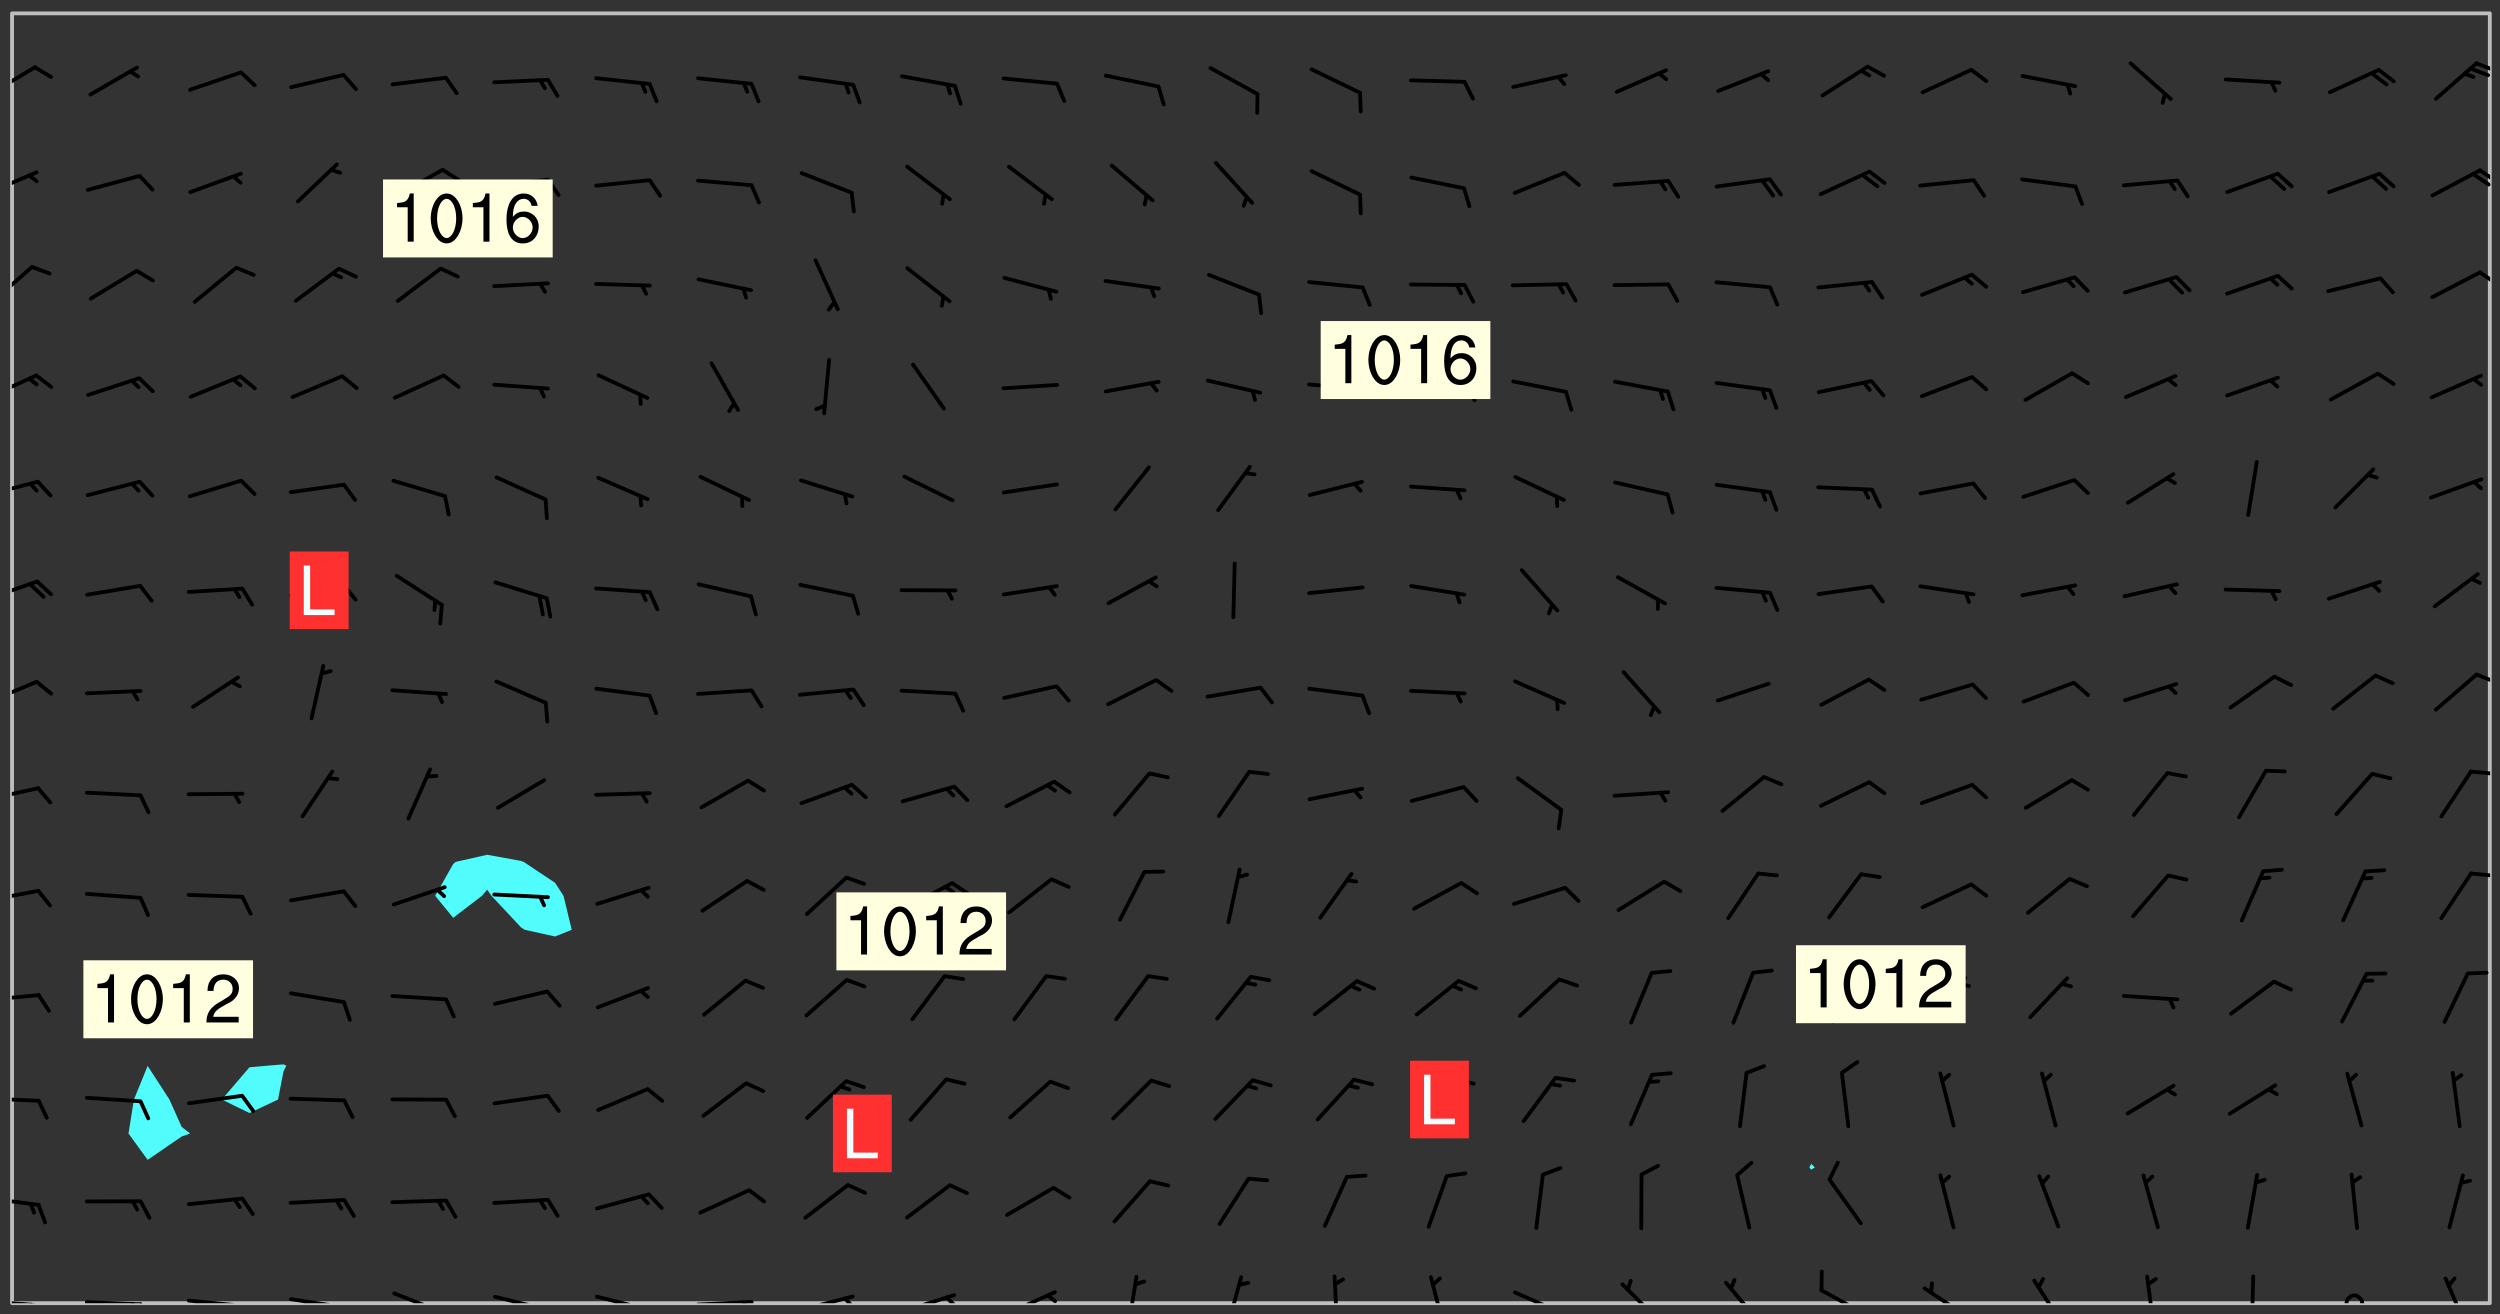 <svg xmlns="http://www.w3.org/2000/svg" role="img" xmlns:xlink="http://www.w3.org/1999/xlink" viewBox="142.45 309.95 326.84 171.84"><rect x="142.45" y="309.95" width="326.84" height="171.84" fill="#333333" stroke="none"/><defs><clipPath id="clip2"><path d="M 144 311.672 L 145 311.672 L 145 480.328 L 144 480.328 Z M 144 311.672"/></clipPath><clipPath id="clip3"><path d="M 144 311.672 L 468 311.672 L 468 480.328 L 144 480.328 Z M 144 311.672"/></clipPath><clipPath id="clip4"><path d="M 467 311.672 L 468 311.672 L 468 480.328 L 467 480.328 Z M 467 311.672"/></clipPath><clipPath id="clip5"><path d="M 144 479 L 148 479 L 148 480.328 L 144 480.328 Z M 144 479"/></clipPath><clipPath id="clip6"><path d="M 147 480 L 149 480 L 149 480.328 L 147 480.328 Z M 147 480"/></clipPath><clipPath id="clip7"><path d="M 146 480 L 148 480 L 148 480.328 L 146 480.328 Z M 146 480"/></clipPath><clipPath id="clip8"><path d="M 153 479 L 162 479 L 162 480.328 L 153 480.328 Z M 153 479"/></clipPath><clipPath id="clip9"><path d="M 160 480 L 163 480 L 163 480.328 L 160 480.328 Z M 160 480"/></clipPath><clipPath id="clip10"><path d="M 159 480 L 161 480 L 161 480.328 L 159 480.328 Z M 159 480"/></clipPath><clipPath id="clip11"><path d="M 166 479 L 175 479 L 175 480.328 L 166 480.328 Z M 166 479"/></clipPath><clipPath id="clip12"><path d="M 173 480 L 176 480 L 176 480.328 L 173 480.328 Z M 173 480"/></clipPath><clipPath id="clip13"><path d="M 172 480 L 174 480 L 174 480.328 L 172 480.328 Z M 172 480"/></clipPath><clipPath id="clip14"><path d="M 180 479 L 188 479 L 188 480.328 L 180 480.328 Z M 180 479"/></clipPath><clipPath id="clip15"><path d="M 187 480 L 189 480 L 189 480.328 L 187 480.328 Z M 187 480"/></clipPath><clipPath id="clip16"><path d="M 193 478 L 201 478 L 201 480.328 L 193 480.328 Z M 193 478"/></clipPath><clipPath id="clip17"><path d="M 206 479 L 215 479 L 215 480.328 L 206 480.328 Z M 206 479"/></clipPath><clipPath id="clip18"><path d="M 213 480 L 215 480 L 215 480.328 L 213 480.328 Z M 213 480"/></clipPath><clipPath id="clip19"><path d="M 220 479 L 228 479 L 228 480.328 L 220 480.328 Z M 220 479"/></clipPath><clipPath id="clip20"><path d="M 227 480 L 229 480 L 229 480.328 L 227 480.328 Z M 227 480"/></clipPath><clipPath id="clip21"><path d="M 233 479 L 241 479 L 241 480.328 L 233 480.328 Z M 233 479"/></clipPath><clipPath id="clip22"><path d="M 239 479 L 241 479 L 241 480.328 L 239 480.328 Z M 239 479"/></clipPath><clipPath id="clip23"><path d="M 246 479 L 255 479 L 255 480.328 L 246 480.328 Z M 246 479"/></clipPath><clipPath id="clip24"><path d="M 252 479 L 255 479 L 255 480.328 L 252 480.328 Z M 252 479"/></clipPath><clipPath id="clip25"><path d="M 260 479 L 268 479 L 268 480.328 L 260 480.328 Z M 260 479"/></clipPath><clipPath id="clip26"><path d="M 265 479 L 268 479 L 268 480.328 L 265 480.328 Z M 265 479"/></clipPath><clipPath id="clip27"><path d="M 273 478 L 281 478 L 281 480.328 L 273 480.328 Z M 273 478"/></clipPath><clipPath id="clip28"><path d="M 279 479 L 281 479 L 281 480.328 L 279 480.328 Z M 279 479"/></clipPath><clipPath id="clip29"><path d="M 289 476 L 292 476 L 292 480.328 L 289 480.328 Z M 289 476"/></clipPath><clipPath id="clip30"><path d="M 302 476 L 305 476 L 305 480.328 L 302 480.328 Z M 302 476"/></clipPath><clipPath id="clip31"><path d="M 316 476 L 318 476 L 318 480.328 L 316 480.328 Z M 316 476"/></clipPath><clipPath id="clip32"><path d="M 329 476 L 332 476 L 332 480.328 L 329 480.328 Z M 329 476"/></clipPath><clipPath id="clip33"><path d="M 340 478 L 348 478 L 348 480.328 L 340 480.328 Z M 340 478"/></clipPath><clipPath id="clip34"><path d="M 354 477 L 360 477 L 360 480.328 L 354 480.328 Z M 354 477"/></clipPath><clipPath id="clip35"><path d="M 367 477 L 373 477 L 373 480.328 L 367 480.328 Z M 367 477"/></clipPath><clipPath id="clip36"><path d="M 380 478 L 388 478 L 388 480.328 L 380 480.328 Z M 380 478"/></clipPath><clipPath id="clip37"><path d="M 393 478 L 401 478 L 401 480.328 L 393 480.328 Z M 393 478"/></clipPath><clipPath id="clip38"><path d="M 408 477 L 413 477 L 413 480.328 L 408 480.328 Z M 408 477"/></clipPath><clipPath id="clip39"><path d="M 422 476 L 425 476 L 425 480.328 L 422 480.328 Z M 422 476"/></clipPath><clipPath id="clip40"><path d="M 436 476 L 438 476 L 438 480.328 L 436 480.328 Z M 436 476"/></clipPath><clipPath id="clip41"><path d="M 448 479 L 452 479 L 452 480.328 L 448 480.328 Z M 448 479"/></clipPath><clipPath id="clip42"><path d="M 461 476 L 466 476 L 466 480.328 L 461 480.328 Z M 461 476"/></clipPath><clipPath id="clip43"><path d="M 144 466 L 148 466 L 148 468 L 144 468 Z M 144 466"/></clipPath><clipPath id="clip44"><path d="M 144 453 L 148 453 L 148 455 L 144 455 Z M 144 453"/></clipPath><clipPath id="clip45"><path d="M 144 439 L 148 439 L 148 441 L 144 441 Z M 144 439"/></clipPath><clipPath id="clip46"><path d="M 144 426 L 148 426 L 148 428 L 144 428 Z M 144 426"/></clipPath><clipPath id="clip47"><path d="M 465 423 L 468 423 L 468 425 L 465 425 Z M 465 423"/></clipPath><clipPath id="clip48"><path d="M 144 412 L 148 412 L 148 415 L 144 415 Z M 144 412"/></clipPath><clipPath id="clip49"><path d="M 465 410 L 468 410 L 468 412 L 465 412 Z M 465 410"/></clipPath><clipPath id="clip50"><path d="M 144 398 L 148 398 L 148 403 L 144 403 Z M 144 398"/></clipPath><clipPath id="clip51"><path d="M 465 397 L 468 397 L 468 400 L 465 400 Z M 465 397"/></clipPath><clipPath id="clip52"><path d="M 144 385 L 148 385 L 148 389 L 144 389 Z M 144 385"/></clipPath><clipPath id="clip53"><path d="M 144 372 L 148 372 L 148 375 L 144 375 Z M 144 372"/></clipPath><clipPath id="clip54"><path d="M 144 358 L 148 358 L 148 363 L 144 363 Z M 144 358"/></clipPath><clipPath id="clip55"><path d="M 144 344 L 147 344 L 147 350 L 144 350 Z M 144 344"/></clipPath><clipPath id="clip56"><path d="M 466 345 L 468 345 L 468 348 L 466 348 Z M 466 345"/></clipPath><clipPath id="clip57"><path d="M 144 332 L 148 332 L 148 336 L 144 336 Z M 144 332"/></clipPath><clipPath id="clip58"><path d="M 466 331 L 468 331 L 468 334 L 466 334 Z M 466 331"/></clipPath><clipPath id="clip59"><path d="M 465 332 L 468 332 L 468 335 L 465 335 Z M 465 332"/></clipPath><clipPath id="clip60"><path d="M 144 318 L 148 318 L 148 323 L 144 323 Z M 144 318"/></clipPath><clipPath id="clip61"><path d="M 465 317 L 468 317 L 468 320 L 465 320 Z M 465 317"/></clipPath><g id="surface565" clip-path="url(#clip1)"><path fill="#fff" fill-opacity="0" fill-rule="evenodd" d="M 0 0 L 1000 0 L 1000 1000 L 0 1000 Z M 0 0"/><path fill="#d3d3d3" fill-opacity="0" fill-rule="evenodd" d="M162.152 355.867L161.918 356.16 161.977 356.395 162.094 356.566 162.27 356.801 162.562 357.148 162.676 357.207 162.793 357.035 162.852 356.801 163.027 356.625 163.492 356.449 164.191 356.449 164.426 356.742 164.715 357.559 164.773 357.734 164.949 357.965 165.301 358.199 166 358.898 166.172 359.074 166.406 359.422 166.641 359.832 166.93 360.414 167.34 360.879 167.57 361.113 167.805 361.289 167.922 361.52 168.098 361.812 168.27 362.977 168.27 363.211 168.328 363.5 168.387 363.617 168.504 363.734 168.852 364.145 168.969 364.316 169.145 364.492 169.32 364.727 169.438 364.898 169.609 365.25 169.668 365.484 169.902 365.891 170.137 365.832 169.961 366.008 169.902 366.938 169.32 366.938 169.086 366.824 168.738 366.938 168.621 367.055 168.562 367.348 168.504 367.523 168.387 367.695 167.922 367.988 167.863 368.223 167.805 368.336 167.805 368.98 167.863 369.152 167.863 369.562 167.922 369.621 167.922 370.027 167.98 370.434 168.098 370.609 168.156 370.668 168.387 371.309 168.328 371.602 168.328 372.301 168.27 372.883 168.27 373.117 168.211 373.348 168.156 373.699 168.156 375.621 168.211 375.738 168.637 375.738 168.27 375.855 168.246 376.207 169.137 377.375 170.879 377.914 172.219 378.273 172.219 378.812 172.309 379.621 172.844 380.336 174.363 380.605 175.254 380.52 175.344 381.684 175.879 381.863 177.039 381.684 179.094 380.699 180.254 380.336 182.133 380.16 183.828 379.98 183.648 380.699 182.133 380.785 180.883 380.875 180.078 381.145 179.004 381.953 179.273 382.672 179.809 383.57 179.629 384.195 179.363 385.004 179.629 386.082 180.254 386.98 181.059 387.16 182.309 386.98 182.043 387.703 182.141 388.207 182.195 388.5 182.195 388.672 182.254 388.965 182.254 389.371 182.43 389.488 182.781 389.605 183.188 389.605 183.48 389.43 183.594 389.312 183.652 389.195 183.77 388.965 183.828 388.789 184.18 388.324 184.41 388.148 184.586 388.09 184.762 388.148 184.82 388.324 184.938 389.312 184.992 389.781 185.051 389.953 185.168 390.188 185.344 390.246 186.16 390.305 186.449 390.305 186.566 390.539 186.625 390.945 186.684 391.297 186.684 392.402 186.801 392.695 186.918 393.043 187.207 393.742 187.383 394.094 187.965 394.848 188.316 395.023 188.488 395.082 188.957 395.316 189.598 395.781 189.945 396.016 190.238 396.191 190.531 396.246 190.762 396.309 191.578 396.656 191.871 396.832 191.984 397.004 192.336 397.355 192.453 397.531 192.977 398.172 192.977 398.461 193.035 398.812 193.035 399.16 193.094 399.512 193.152 399.801 193.27 399.859 193.441 399.918 193.617 399.918 194.199 400.152 194.375 400.27 194.551 400.559 194.727 400.793 194.84 401.027 195.133 401.258 195.25 401.375 195.25 401.785 195.309 401.84 195.598 402.074 195.832 402.191 195.891 402.309 196.008 402.48 196.066 402.598 196.297 402.832 196.355 403.008 196.59 403.066 196.707 403.125 196.59 403.238 196.531 403.355 196.531 403.473 196.414 403.766 196.297 404.055 196.297 404.637 196.473 404.754 196.59 404.812 196.648 404.93 196.766 405.047 196.879 405.105 197.055 405.453 197.113 405.805 197.172 406.211 197.172 406.387 197.113 406.562 196.996 407.262 196.996 407.434 197.113 407.609 197.406 407.902 197.812 407.902 197.988 408.02 198.105 408.191 198.223 408.484 198.223 408.719 197.695 408.719 197.465 408.484 197.23 408.484 197.055 408.543 196.996 409.242 197.055 409.59 197.172 409.766 197.348 410.176 197.465 410.406 197.754 410.875 197.93 410.93 198.453 410.93 198.688 410.988 199.445 411.629 199.504 411.922 199.504 412.156 199.562 412.215 199.793 412.562 199.793 412.914 199.676 413.086 199.676 413.379 199.969 413.668 200.262 413.844 200.434 413.902 200.727 414.078 201.02 414.195 201.602 414.602 201.891 414.836 202.184 415.012 202.402 415.172 202.418 415.184 202.648 415.359 203.289 415.883 203.465 416.117 203.582 416.293 203.758 416.469 203.871 416.641 203.871 417.281 203.988 417.457 204.457 417.574 205.039 417.691 205.273 417.75 205.504 417.863 205.797 417.98 205.91 418.039 206.496 418.391 206.785 418.562 206.961 418.625 207.137 418.68 207.312 418.738 208.012 419.09 208.301 419.266 208.535 419.32 208.824 419.496 209.059 419.613 209.699 420.02 209.992 420.137 210.164 420.195 210.398 420.254 210.809 420.312 211.039 420.371 211.273 420.488 211.332 420.66 210.922 420.836 211.391 420.895 211.449 421.188 211.562 421.422 211.738 421.477 211.973 421.535 212.148 421.594 212.555 421.711 213.195 421.945 213.312 422.117 213.371 422.352 213.371 422.527 213.312 422.645 213.254 423.051 213.488 423.285 213.605 423.344 213.953 423.461 214.594 423.691 214.77 423.809 215.059 423.926 215.234 424.102 215.469 424.566 216.051 425.672 216.227 425.848 216.574 426.023 216.75 426.141 217.102 426.258 218.148 426.781 218.383 426.84 218.848 426.953 219.141 427.012 219.605 427.188 220.363 427.77 220.598 428.004 220.945 428.469 221.121 428.645 221.41 428.879 222.227 429.578 222.52 429.754 222.809 430.043 223.102 430.219 223.395 430.508 224.09 431.148 224.266 431.324 224.559 431.559 224.848 431.793 225.316 432.082 225.957 432.664 226.305 432.898 226.539 433.191 226.887 433.539 227.238 434.004 228.172 434.996 228.52 435.402 228.637 435.578 228.871 435.637 228.984 435.754 229.629 435.93 229.859 436.043 230.094 436.102 230.387 436.277 230.617 436.395 231.551 437.094 231.957 437.5 232.191 437.676 232.598 437.852 232.832 437.969 233.648 438.316 233.996 438.551 234.23 438.668 234.523 438.957 234.754 439.074 235.512 439.426 235.863 439.598 236.094 439.656 236.387 439.773 236.621 439.832 237.492 440.008 238.309 440.008 238.777 440.238 238.949 440.297 239.824 440.996 240.289 441.113 240.582 441.172 240.758 441.23 240.988 441.289 241.457 441.348 241.805 441.406 242.156 441.465 242.562 441.523 242.855 441.523 243.027 441.582 243.027 441.812 243.203 441.988 243.496 441.988 243.844 442.047 244.195 442.105 244.895 442.223 245.535 442.223 246 441.988 246.293 441.812 246.465 441.695 246.875 441.523 247.164 441.348 248.098 440.883 248.566 440.59 249.09 440.297 249.555 440.125 250.02 439.949 251.07 439.484 251.359 439.367 251.77 439.25 252.059 439.133 252.586 438.957 254.102 438.258 254.684 437.91 254.973 437.852 255.266 437.793 255.613 437.676 256.488 437.445 256.84 437.328 256.953 437.328 257.188 437.27 258.062 437.035 258.297 436.977 259.109 436.977 259.461 436.918 260.277 436.801 260.449 436.742 260.801 436.688 261.094 436.629 261.324 436.57 262.141 436.395 262.316 436.336 262.664 436.336 262.898 436.277 263.363 436.16 264.121 435.988 264.355 435.93 264.703 435.93 265.113 435.812 265.402 435.754 266.688 435.695 266.977 435.695 267.387 435.637 267.617 435.578 267.793 435.578 268.668 435.461 269.074 435.461 269.484 435.344 269.832 435.344 270.184 435.23 271.055 435.172 272.805 435.172 273.852 435.461 274.262 435.578 274.551 435.695 274.902 435.812 275.191 435.93 276.242 436.102 276.531 436.16 276.824 436.16 277.117 436.219 277.289 436.277 277.699 436.336 277.871 436.395 277.988 436.453 278.105 436.453 278.223 436.512 278.574 436.57 278.688 436.57 279.098 436.637 281.02 437.031 282.945 437.426 284.465 437.875 286.16 438.594 288.305 439.398 289.91 438.68 291.34 437.875 292.5 436.797 293.75 436.348 296.785 435.629 298.66 435.27 300.805 433.922 303.039 432.668 305.539 431.41 307.234 430.961 309.02 430.781 310.18 430.512 310.805 431.051 312.145 430.781 312.859 429.793 313.844 428.449 314.289 428.27 315.094 427.91 316.969 427.371 318.754 426.922 320.004 426.652 321.164 426.562 322.863 426.473 324.824 426.203 326.074 426.113 326.613 426.113 327.238 426.023 328.129 426.023 330.273 425.844 332.684 425.664 335.273 425.574 336.969 425.754 338.578 425.844 340.008 426.203 341.168 426.922 343.043 427.91 344.203 429.438 344.469 430.152 345.098 430.242 345.453 431.141 345.988 431.68 346.523 433.207 347.598 433.566 348.133 433.566 347.328 434.102 347.418 435.809 348.133 438.504 349.023 439.309 349.918 440.297 350.633 441.555 352.418 442.094 353.938 441.914 354.293 443.258 355.902 442.453 356.883 441.914 357.152 442.184 357.469 441.969 357.688 441.824 358.488 442.273 358.938 441.914 359.293 441.914 359.828 441.645 360.367 440.926 360.902 440.656 361.527 439.668 362.688 440.117 363.527 440.488 364.922 441.105 366.617 440.926 368.223 440.926 370.008 441.016 370.188 439.309 370.723 437.965 371.527 438.234 372.02 439.082 372.422 439.488 372.332 440.027 372.332 440.387 373.047 440.836 373.758 440.566 375.188 440.566 375.547 441.555 375.992 442.812 376.707 444.156 377.957 444.785 379.652 445.414 380.367 445.234 380.547 444.695 381.527 444.605 381.977 444.965 382.062 446.223 381.797 446.852 381.262 447.031 381.262 447.57 381.977 448.555 382.242 449.094 383.227 450.082 384.027 451.16 383.762 451.52 383.672 452.418 383.047 454.75 382.691 456.816 382.602 458.609 382.422 459.328 382.332 459.867 382.332 461.305 381.352 463.188 380.992 464.895 380.457 465.793 379.652 466.961 379.387 467.5 381.441 468.754 381.527 469.113 381.172 469.652 381.082 469.473 381.082 470.281 381.172 471.719 380.727 472.434 379.652 472.527 379.387 473.242 379.922 474.141 380.727 474.859 381.887 475.668 383.227 475.938 383.672 476.297 383.316 476.746 381.527 476.656 380.277 476.207 379.562 475.488 378.938 475.398 378.762 478.988 378.574 480.297 467.934 480.297 467.934 311.703 412.664 311.703 412.664 360.785 413.426 360.91 416.715 361.453 418.738 364.289 418.738 367.043 421.09 367.375 423.438 367.707 427.488 367.707 426.109 371.867 424.086 372.574 422.062 373.277 421.52 373.621 418.926 375.238 418.738 375.355 416.715 373.277 415.984 370.535 413.312 368.457 411.938 364.957 411.871 364.875 409.914 362.203 412.664 360.785 412.664 311.703 294.422 311.703 294.422 403.117 294.539 403.148 294.672 403.16 294.746 403.234 294.852 403.281 294.941 403.34 295.027 403.398 295.117 403.457 295.414 403.754 295.473 403.844 295.504 403.961 295.531 404.078 295.547 404.215 295.516 404.332 295.457 404.422 295.398 404.508 295.355 404.613 295.309 404.715 295.281 404.836 295.281 404.98 295.457 405.25 295.605 405.398 295.68 405.484 295.754 405.559 295.797 405.664 295.859 405.754 295.918 405.84 295.961 405.945 296.02 406.035 296.066 406.137 296.109 406.242 296.168 406.328 296.285 406.508 296.359 406.582 296.422 406.668 296.48 406.758 296.523 406.863 296.582 406.953 296.641 407.039 296.703 407.129 296.762 407.219 296.805 407.32 296.922 407.5 296.996 407.574 297.055 407.66 297.129 407.734 297.219 407.793 297.324 407.84 297.473 407.84 297.605 407.824 297.738 407.84 297.84 407.793 297.914 407.719 297.961 407.617 297.945 407.484 297.945 407.336 297.898 407.23 297.871 407.113 297.824 407.012 297.797 406.891 297.754 406.789 297.691 406.699 297.648 406.598 297.605 406.492 297.574 406.375 297.559 406.242 297.547 406.105 297.633 406.047 297.691 405.961 297.812 405.93 297.855 406.035 297.871 406.168 297.871 406.285 297.93 406.387 297.988 406.477 298.078 406.535 298.227 406.684 298.285 406.773 298.328 406.879 298.316 406.98 298.402 407.039 298.508 407.086 298.594 407.145 298.684 407.203 298.758 407.277 298.641 407.305 298.535 407.352 298.449 407.41 298.375 407.484 298.316 407.574 298.254 407.66 298.227 407.781 298.18 407.883 298.137 407.988 298.105 408.105 298.094 408.238 298.078 408.371 298.078 408.52 298.105 408.637 298.152 408.742 298.195 408.844 298.254 408.934 298.328 409.008 298.418 409.066 298.492 409.141 298.582 409.199 298.641 409.289 298.684 409.395 298.73 409.496 298.848 409.527 298.98 409.543 299.129 409.543 299.246 409.512 299.352 409.555 299.395 409.66 299.441 409.762 299.469 409.883 299.5 410 299.527 410.117 299.559 410.238 299.586 410.355 299.691 410.398 299.793 410.445 299.926 410.43 300.074 410.578 300.137 410.664 300.211 410.738 300.281 410.812 300.371 410.875 300.477 410.918 300.578 410.961 300.695 410.992 300.832 411.008 300.949 410.977 301.023 410.902 301.051 410.785 301.039 410.652 301.008 410.531 300.98 410.414 301.023 410.309 301.141 410.309 301.23 410.371 301.348 410.398 301.496 410.398 301.629 410.414 301.777 410.414 301.91 410.43 302.043 410.414 302.191 410.414 302.324 410.398 302.457 410.387 302.594 410.398 302.711 410.371 302.844 410.355 303.035 410.297 302.977 410.473 302.961 410.605 302.934 410.727 302.918 410.859 302.859 410.945 302.727 410.961 302.621 411.008 302.516 411.051 302.398 411.082 302.281 411.109 302.016 411.141 301.867 411.141 301.734 411.156 301.66 411.23 301.719 411.316 301.867 411.465 301.984 411.645 302.059 411.715 302.148 411.777 302.238 411.836 302.324 411.895 302.414 411.953 302.516 411.996 302.621 412.059 302.727 412.102 302.812 412.16 302.918 412.207 303.02 412.25 303.199 412.367 303.258 412.457 303.215 412.559 303.168 412.664 303.184 412.797 303.406 413.02 303.465 413.109 303.508 413.211 303.539 413.332 303.582 413.434 303.598 413.566 303.629 413.684 303.641 413.82 303.672 413.938 303.82 414.086 303.922 414.129 304.027 414.172 304.145 414.203 304.277 414.219 304.414 414.234 304.531 414.234 304.648 414.203 304.738 414.145 304.781 414.039 304.828 413.938 304.871 413.832 304.902 413.715 304.914 413.582 304.914 413.434 304.902 413.301 304.887 413.168 304.855 413.051 304.812 412.945 304.766 412.84 304.723 412.738 304.68 412.633 304.664 412.5 304.68 412.367 304.707 412.25 304.738 412.133 304.766 412.012 304.812 411.91 304.902 411.852 304.988 411.789 305.062 411.715 305.152 411.656 305.375 411.434 305.434 411.348 305.508 411.273 305.625 411.094 305.684 411.008 305.684 410.859 305.609 410.785 305.508 410.738 305.402 410.695 305.301 410.652 305.242 410.562 305.195 410.457 305.168 410.34 305.258 410.281 305.375 410.25 305.477 410.207 305.656 410.09 305.805 409.941 305.816 409.809 305.805 409.703 305.715 409.645 305.582 409.66 305.434 409.66 305.301 409.676 305.168 409.66 305.047 409.629 304.961 409.57 304.887 409.496 304.828 409.406 304.766 409.32 304.648 409.141 304.59 409.055 304.621 408.934 304.707 408.875 304.828 408.844 304.887 408.758 304.887 408.637 304.855 408.52 304.797 408.43 304.738 408.344 304.691 408.238 304.664 408.121 304.648 407.988 304.707 407.898 304.781 407.824 304.871 407.766 304.988 407.586 305.062 407.512 305.121 407.426 305.27 407.277 305.391 407.246 305.523 407.23 305.656 407.246 305.73 407.32 305.773 407.426 305.789 407.559 305.758 407.676 305.641 407.707 305.508 407.719 305.359 407.867 305.316 407.973 305.27 408.074 305.242 408.195 305.211 408.312 305.211 408.461 305.242 408.578 305.285 408.684 305.344 408.773 305.418 408.844 305.492 408.918 305.609 408.949 305.73 408.977 305.848 408.949 305.98 408.934 306.098 408.934 306.188 408.992 306.262 409.066 306.309 409.172 306.367 409.258 306.469 409.305 306.602 409.32 306.707 409.363 306.793 409.422 306.781 409.527 306.707 409.602 306.527 409.719 306.469 409.809 306.379 409.867 306.309 409.941 306.234 410.016 306.172 410.105 306.145 410.223 306.129 410.355 306.145 410.488 306.129 410.621 306.129 410.77 306.145 410.902 306.172 411.02 306.203 411.141 306.277 411.215 306.367 411.273 306.453 411.332 306.543 411.391 306.66 411.422 306.66 411.508 306.559 411.555 306.469 411.613 306.203 411.645 306.086 411.672 305.938 411.672 305.832 411.715 305.73 411.762 305.672 411.852 305.609 412.086 305.598 412.219 305.566 412.34 305.551 412.473 305.551 412.766 305.539 412.898 305.551 413.035 305.566 413.168 305.699 413.184 305.832 413.195 305.953 413.227 306.039 413.285 306.113 413.359 306.16 413.465 306.203 413.566 306.219 413.699 306.219 414.145 306.203 414.277 306.203 414.723 306.234 414.988 306.262 415.105 306.277 415.238 306.309 415.355 306.395 415.566 306.426 415.832 306.426 415.98 306.395 416.098 306.367 416.215 306.336 416.336 306.309 416.453 306.277 416.57 306.246 416.691 306.234 416.824 306.219 416.957 306.309 417.016 306.426 416.984 306.527 417 306.574 417.105 306.543 417.371 306.543 417.812 306.5 417.918 306.453 418.023 306.41 418.125 306.367 418.23 306.309 418.316 306.277 418.438 306.234 418.555 306.203 418.672 306.188 418.805 306.203 418.938 306.262 419.027 306.367 419.074 306.453 419.133 306.512 419.219 306.5 419.355 306.469 419.473 306.426 419.574 306.426 420.02 306.41 420.152 306.41 420.301 306.379 420.418 306.336 420.523 306.309 420.641 306.262 420.746 306.219 420.848 306.188 420.969 306.16 421.086 306.129 421.219 306.098 421.336 306.07 421.453 306.027 421.559 305.996 421.676 305.965 421.797 305.953 421.93 305.938 422.062 305.938 422.359 305.965 422.477 305.965 422.625 306.012 423.023 306.039 423.141 306.098 423.23 306.219 423.262 306.367 423.262 306.5 423.246 306.559 423.336 306.559 423.453 306.5 423.543 306.41 423.602 306.309 423.645 306.203 423.691 306.113 423.75 306.027 423.809 305.891 423.824 305.773 423.793 305.641 423.777 305.539 423.824 305.477 423.91 305.465 424.047 305.449 424.18 305.418 424.297 305.391 424.414 305.375 424.547 305.344 424.668 305.344 424.965 305.359 425.098 305.391 425.215 305.391 425.363 305.402 425.496 305.402 425.645 305.375 425.762 305.328 425.863 305.301 425.984 305.27 426.102 305.211 426.191 305.137 426.266 305.035 426.309 304.93 426.355 304.812 426.383 304.691 426.414 304.59 426.367 304.648 426.281 304.754 426.234 304.781 426.117 304.812 426 304.84 425.879 304.871 425.762 304.871 425.613 304.887 425.48 304.855 425.363 304.812 425.258 304.707 425.273 304.633 425.348 304.531 425.391 304.441 425.453 304.367 425.527 304.324 425.629 304.309 425.762 304.277 425.879 304.25 426 304.219 426.117 304.191 426.234 304.16 426.355 304.133 426.473 304.102 426.59 304.059 426.695 303.969 426.754 303.879 426.754 303.762 426.723 303.73 426.637 303.746 426.5 303.715 426.383 303.715 426.234 303.703 426.102 303.703 425.953 303.641 425.719 303.613 425.598 303.57 425.496 303.523 425.391 303.465 425.305 303.406 425.215 303.363 425.109 303.301 425.023 303.152 424.875 303.082 424.801 302.977 424.754 302.871 424.711 302.77 424.668 302.473 424.371 302.383 424.297 302.297 424.238 302.191 424.195 302.102 424.133 302.016 424.074 301.91 424.031 301.82 423.973 301.734 423.91 301.66 423.84 301.555 423.793 301.469 423.734 301.363 423.691 301.273 423.629 301.172 423.586 301.066 423.543 300.98 423.484 300.875 423.438 300.77 423.395 300.668 423.348 300.578 423.289 300.477 423.246 300.371 423.203 300.281 423.141 300.164 423.113 300.031 423.098 299.898 423.113 299.75 423.113 299.617 423.129 299.5 423.098 299.41 423.039 299.336 422.965 299.246 422.906 299.145 422.859 298.996 422.859 298.875 422.832 298.773 422.789 298.699 422.715 298.582 422.535 298.492 422.477 298.391 422.434 298.301 422.371 298.195 422.328 298.105 422.27 298.02 422.211 297.914 422.164 297.855 422.078 297.797 421.988 297.754 421.883 297.707 421.781 297.633 421.707 297.547 421.648 297.473 421.574 297.383 421.516 297.16 421.293 297.117 421.188 297.086 420.922 297.191 420.879 297.336 420.879 297.441 420.922 297.516 420.996 297.605 421.055 297.691 421.113 297.797 421.16 297.887 421.219 298.035 421.367 298.105 421.441 298.254 421.59 298.316 421.676 298.391 421.75 298.477 421.809 298.551 421.883 298.641 421.945 298.73 422.004 298.816 422.062 299.086 422.238 299.188 422.285 299.293 422.328 299.395 422.371 299.441 422.297 299.5 422.211 299.574 422.137 299.645 422.062 299.75 422.105 299.824 422.18 299.883 422.27 299.926 422.371 299.973 422.477 300.016 422.582 300.137 422.609 300.254 422.582 300.328 422.492 300.371 422.387 300.43 422.297 300.504 422.223 300.609 422.18 300.727 422.152 300.859 422.164 300.949 422.223 301.098 422.371 301.156 422.461 301.199 422.566 301.246 422.668 301.289 422.773 301.332 422.875 301.438 422.922 301.543 422.965 301.676 422.98 301.762 422.922 301.82 422.832 301.895 422.758 302 422.715 302.117 422.742 302.223 422.789 302.324 422.832 302.43 422.875 302.531 422.922 302.711 423.039 302.711 423.156 302.695 423.289 302.711 423.422 302.727 423.559 302.785 423.645 302.887 423.691 303.008 423.719 303.125 423.75 303.273 423.75 303.391 423.719 303.449 423.629 303.629 423.512 303.688 423.422 303.762 423.348 303.82 423.262 303.938 423.082 304.117 422.965 304.234 422.996 304.324 423.055 304.367 423.129 304.352 423.262 304.352 423.379 304.441 423.438 304.59 423.438 304.723 423.422 304.855 423.41 305.121 423.379 305.227 423.336 305.344 423.305 305.465 423.277 305.539 423.203 305.609 423.129 305.672 423.039 305.656 422.934 305.609 422.832 305.508 422.789 305.402 422.773 305.285 422.801 305.02 422.832 304.871 422.832 304.797 422.758 304.707 422.699 304.59 422.668 304.473 422.641 304.34 422.625 304.191 422.625 304.059 422.641 303.762 422.641 303.656 422.594 303.508 422.445 303.465 422.344 303.406 422.254 303.629 422.031 303.715 421.973 303.82 421.93 303.938 421.898 304.07 421.883 304.203 421.898 304.34 421.914 304.441 421.957 304.574 421.945 304.664 421.883 304.766 421.84 304.828 421.75 304.781 421.648 304.691 421.59 304.574 421.559 304.473 421.516 304.414 421.426 304.352 421.336 304.352 421.219 304.367 421.086 304.473 421.039 304.547 420.969 304.547 420.848 304.457 420.789 304.426 420.672 304.516 420.613 304.59 420.539 304.633 420.434 304.691 420.344 304.738 420.242 304.754 420.109 304.754 419.961 304.707 419.855 304.664 419.754 304.574 419.695 304.441 419.68 304.34 419.637 304.203 419.621 304.086 419.59 303.641 419.59 303.508 419.574 303.375 419.562 303.242 419.547 303.125 419.516 302.977 419.516 302.844 419.5 302.711 419.488 302.445 419.457 302.324 419.414 302.238 419.355 302.164 419.281 302.164 419.133 302.176 419 302.281 418.953 302.383 418.91 302.516 418.895 302.668 418.895 302.801 418.879 303.094 418.879 303.215 418.91 303.316 418.953 303.406 419.012 303.641 419.074 303.762 419.027 303.852 418.969 303.953 418.926 304.086 418.91 304.191 418.953 304.293 419 304.426 419.012 304.547 418.984 304.691 418.984 304.812 418.953 304.93 418.926 305.035 418.879 305.109 418.805 305.195 418.746 305.344 418.598 305.402 418.512 305.449 418.406 305.477 418.289 305.492 418.184 305.391 418.141 305.301 418.082 305.184 418.051 305.078 418.008 304.988 417.945 304.914 417.859 304.84 417.785 304.738 417.742 304.633 417.695 304.531 417.652 304.473 417.562 304.426 417.461 304.34 417.25 304.277 417.164 304.219 417.074 304.145 417 304.059 416.941 303.789 416.941 303.672 416.973 303.582 417.031 303.48 417.074 303.348 417.09 303.242 417.074 303.215 416.957 303.152 416.867 303.035 416.836 302.934 416.793 302.785 416.645 302.754 416.527 302.738 416.422 302.812 416.348 302.992 416.23 303.109 416.203 303.227 416.172 303.363 416.188 303.465 416.23 303.57 416.273 303.672 416.32 303.777 416.363 303.895 416.395 304.027 416.41 304.145 416.438 304.277 416.453 304.383 416.438 304.473 416.379 304.398 416.305 304.293 416.262 304.219 416.188 304.145 416.098 303.996 415.949 303.91 415.891 303.82 415.832 303.746 415.758 303.656 415.699 303.555 415.652 303.434 415.625 303.332 415.578 303.227 415.535 303.109 415.504 303.008 415.461 302.887 415.43 302.738 415.43 302.621 415.461 302.516 415.504 302.43 415.566 302.25 415.684 302.164 415.742 302.074 415.801 301.969 415.848 301.883 415.906 301.777 415.949 301.676 415.992 301.57 416.039 301.496 416.113 301.438 416.203 301.379 416.289 301.332 416.395 301.273 416.48 301.199 416.555 301.066 416.543 300.949 416.512 300.832 416.512 300.758 416.586 300.668 416.645 300.594 416.719 300.504 416.777 300.418 416.836 300.312 416.883 300.211 416.926 300.074 416.941 299.973 416.898 299.824 416.75 299.719 416.703 299.633 416.703 299.527 416.75 299.426 416.793 299.305 416.824 299.188 416.793 299.113 416.719 299.113 416.602 299.145 416.48 299.219 416.41 299.277 416.32 299.352 416.246 299.469 416.215 299.574 416.172 299.867 416.172 300 416.156 300.137 416.141 300.238 416.098 300.328 416.039 300.43 415.992 300.52 415.934 300.652 415.922 300.742 415.98 300.875 415.992 300.965 415.934 301.051 415.875 301.156 415.832 301.246 415.773 301.332 415.711 301.422 415.652 301.57 415.504 301.629 415.418 301.688 415.328 301.793 415.285 301.926 415.27 302.043 415.297 302.164 415.328 302.223 415.27 302.281 415.18 302.312 414.914 302.34 414.797 302.445 414.809 302.578 414.824 302.68 414.781 302.77 414.723 302.828 414.633 302.902 414.559 302.961 414.469 303.008 414.367 303.02 414.234 303.008 414.102 302.961 413.996 302.812 413.848 302.754 413.758 302.695 413.672 302.652 413.566 302.652 413.121 302.668 412.988 302.668 412.84 302.68 412.707 302.621 412.648 302.531 412.707 302.43 412.664 302.25 412.547 302.164 412.488 302.102 412.398 302.043 412.309 301.969 412.234 301.883 412.176 301.762 412.207 301.66 412.219 301.555 412.266 301.469 412.324 301.363 412.367 301.215 412.516 301.125 412.574 301.039 412.633 300.949 412.695 300.844 412.738 300.711 412.754 300.711 412.633 300.816 412.59 300.934 412.559 301.008 412.488 301.051 412.383 301.051 412.234 301.023 412.117 300.875 411.969 300.742 411.953 300.594 411.953 300.477 411.984 300.371 412.027 300.27 412.07 300.18 412.133 300.062 412.16 299.988 412.086 300 411.953 299.957 411.852 299.914 411.746 299.824 411.688 299.707 411.715 299.586 411.746 299.469 411.777 299.367 411.82 299.246 411.852 299.145 411.895 299.039 411.938 298.949 411.996 298.848 412.012 298.848 411.895 298.863 411.762 298.805 411.672 298.73 411.715 298.582 411.863 298.523 411.953 298.449 412.027 298.402 412.133 298.359 412.234 298.285 412.309 298.227 412.398 298.152 412.473 298.094 412.559 298.02 412.633 297.93 412.695 297.855 412.766 297.781 412.84 297.68 412.855 297.547 412.871 297.441 412.828 297.441 412.707 297.59 412.559 297.633 412.457 297.691 412.367 297.738 412.266 297.781 412.16 297.84 412.07 297.871 411.953 297.914 411.852 297.945 411.73 297.973 411.613 298.02 411.508 298.062 411.406 298.105 411.301 298.18 411.23 298.27 411.168 298.359 411.109 298.461 411.066 298.758 411.066 299.023 411.035 299.129 410.992 299.055 410.918 298.938 410.887 298.832 410.844 298.742 410.785 298.641 410.738 298.551 410.68 298.449 410.637 298.344 410.594 298.254 410.531 298.168 410.473 298.062 410.43 297.961 410.387 297.84 410.355 297.723 410.324 297.621 410.281 297.5 410.25 297.398 410.207 297.309 410.148 297.266 410.043 297.25 409.91 297.352 409.867 297.484 409.852 297.621 409.867 297.754 409.852 297.855 409.809 297.914 409.719 297.93 409.613 297.84 409.555 297.766 409.48 297.664 409.438 297.574 409.379 297.426 409.23 297.383 409.125 297.367 408.992 297.367 408.699 297.309 408.609 297.219 408.551 297.145 408.477 297.102 408.371 297.07 408.254 297.012 408.164 296.938 408.09 296.82 408.062 296.746 407.988 296.656 407.93 296.566 407.867 296.48 407.809 296.406 407.734 296.348 407.648 296.301 407.543 296.215 407.484 296.066 407.336 295.871 407.277 295.738 407.293 295.637 407.336 295.562 407.41 295.516 407.512 295.473 407.617 295.414 407.707 295.355 407.793 295.059 408.09 294.969 408.148 294.883 408.148 294.82 408.062 294.777 407.957 294.809 407.84 294.867 407.75 294.895 407.633 294.883 407.5 294.793 407.438 294.688 407.484 294.57 407.512 294.453 407.543 294.184 407.719 294.082 407.766 293.965 407.793 293.859 407.84 293.77 407.898 293.668 407.941 293.609 407.855 293.562 407.75 293.578 407.617 293.625 407.512 293.695 407.438 293.77 407.367 293.828 407.277 293.828 407.129 293.785 407.023 293.547 407.023 293.445 407.07 293.414 407.188 293.387 407.305 293.355 407.426 293.281 407.469 293.148 407.484 293.074 407.438 293.031 407.336 292.988 407.23 292.941 407.129 292.898 407.023 292.777 407.055 292.676 407.098 292.543 407.113 292.426 407.145 292.32 407.188 292.23 407.246 292.129 407.293 292.008 407.32 291.875 407.336 291.773 407.293 291.715 407.203 291.668 407.098 291.625 406.996 291.582 406.891 291.582 406.773 291.641 406.684 291.727 406.625 291.906 406.508 292.008 406.461 292.113 406.418 292.219 406.359 292.32 406.316 292.41 406.254 292.512 406.211 292.617 406.152 292.719 406.105 292.809 406.047 292.914 406.004 293.016 405.961 293.105 405.898 293.207 405.855 293.344 405.84 293.461 405.871 293.562 405.914 293.684 405.945 293.785 405.988 293.891 406.035 293.992 406.078 294.098 406.121 294.199 406.168 294.305 406.211 294.406 406.254 294.512 406.301 294.598 406.359 294.703 406.402 294.82 406.434 294.926 406.477 295.027 406.523 295.117 406.582 295.223 406.625 295.324 406.668 295.43 406.715 295.547 406.742 295.648 406.789 295.77 406.816 295.918 406.816 296.004 406.758 296.02 406.656 296.078 406.566 296.051 406.449 295.977 406.375 295.859 406.195 295.785 406.121 295.695 406.047 295.516 405.93 295.43 405.871 295.324 405.828 295.223 405.781 294.953 405.605 294.895 405.516 294.82 405.441 294.762 405.352 294.719 405.25 294.688 405.133 294.672 404.996 294.672 404.434 294.66 404.301 294.645 404.168 294.613 404.051 294.598 403.918 294.586 403.785 294.555 403.664 294.332 403.441 294.273 403.355 294.258 403.25 294.289 403.133 294.422 403.117 294.422 311.703 172.992 311.703 172.992 313.156 172.934 313.391 172.582 314.441 172.41 314.965 172.293 315.312 172.117 315.723 172 315.895 171.766 316.188 171.535 316.246 171.184 316.246 171.066 316.305 170.836 316.711 170.836 317.004 170.953 317.18 171.184 317.41 171.301 317.645 171.941 318.402 172.234 318.867 172.41 319.102 172.641 319.453 172.875 319.801 173.516 320.617 173.691 321.082 173.863 321.492 173.98 322.188 174.156 322.656 174.273 324.055 174.332 324.52 174.332 325.395 174.449 326.441 174.449 331.223 174.391 331.688 174.039 332.969 173.863 333.492 173.75 333.902 173.398 334.832 172.934 336 172.699 336.582 172.582 336.758 172.41 337.105 172.234 337.512 171.883 338.328 171.824 338.621 171.711 338.914 171.594 339.203 171.535 339.379 171.418 340.254 171.359 340.66 171.301 340.777 171.242 340.953 171.184 341.125 170.953 341.652 170.836 341.824 170.836 342.059 170.719 342.293 170.66 342.465 170.484 343.051 170.484 343.34 170.426 343.516 170.426 343.809 170.367 343.922 170.309 344.449 170.309 344.621 170.254 344.855 170.254 347.477 170.078 348.293 169.961 348.469 169.785 348.703 169.668 348.875 169.555 349.109 168.969 350.043 168.738 350.332 168.445 350.797 168.27 351.031 167.98 351.383 167.629 352.082 167.516 352.312 167.34 352.723 167.164 352.953 166.758 353.48 165.941 354.18 165.648 354.352 165.359 354.586 165.184 354.703 165.008 354.879 164.484 355.285 163.957 355.461 163.785 355.637 163.551 355.691 162.91 355.867 162.152 355.867M174.363 386.891L173.289 387.34 173.648 388.234 174.898 387.52 175.344 386.98 174.363 386.891"/><path fill="#d3d3d3" fill-opacity="0" fill-rule="evenodd" d="M201.508 416.598L200.613 416.598 201.062 417.227 202.043 417.586 202.848 417.496 203.293 416.508 203.117 416.598 202.402 416.242 201.508 416.598M356.129 475.668L356.07 475.145 356.07 474.852 356.184 474.559 356.242 474.328 356.711 473.859 356.824 473.859 356.941 473.746 357.059 473.688 357.234 473.688 357.469 473.629 357.816 473.629 358.051 473.688 358.168 473.746 358.398 473.918 358.457 474.094 358.574 474.676 358.574 474.969 358.457 475.145 358.285 475.434 358.109 475.609 357.582 476.133 357.352 476.367 357.234 476.426 357.059 476.426 356.941 476.367 356.535 476.074 356.359 475.957 356.242 475.898 356.184 475.785 356.129 475.668M362.77 464.711L362.711 464.539 362.711 463.43 362.77 463.258 362.945 463.199 363.117 463.141 363.293 463.141 363.527 463.082 363.645 463.141 363.703 463.84 363.645 464.012 363.527 464.188 363.41 464.246 363.176 464.77 363.062 464.828 362.828 464.828 362.77 464.711M372.383 450.32L372.266 450.145 372.266 449.445 372.559 448.57 372.676 448.398 372.852 448.047 372.965 447.816 373.082 447.523 373.434 446.766 373.551 446.535 373.723 446.301 373.898 446.301 374.016 446.242 374.656 446.242 374.773 446.301 375.008 446.535 375.18 446.648 375.531 446.941 375.648 447.059 375.762 447.234 375.762 447.348 375.879 447.406 375.996 447.523 375.996 448.223 375.938 448.398 375.938 448.629 375.879 448.805 375.531 449.855 375.414 450.086 375.297 450.32 375.18 450.379 374.949 450.613 374.309 450.902 373.434 450.902 373.023 450.785 372.383 450.32"/><path fill="none" stroke="#bebebe" stroke-linecap="round" stroke-linejoin="round" stroke-miterlimit="10" stroke-width=".5" d="M 431.957 354.305 L 108.027 354.305 L 108.027 185.68 L 431.957 185.68 L 431.957 354.305" transform="matrix(1 0 0 -1 36 666)"/><g clip-path="url(#clip2)"><path fill="#fff" fill-opacity="0" fill-rule="evenodd" d="M 144 475.891 L 144 480.328 L 144.004 480.328 L 144 480.328 L 144 311.672 L 144.004 311.672 L 144 311.672 L 144 475.891"/></g><g clip-path="url(#clip3)"><path fill="#fff" fill-opacity="0" fill-rule="evenodd" d="M 144.004 480.328 L 144.004 311.672 L 161.754 311.672 L 161.754 449.305 L 159.961 453.699 L 159.25 458.137 L 161.754 461.586 L 166.191 458.539 L 167.309 458.137 L 166.191 457.262 L 164.602 453.699 L 161.754 449.305 L 161.754 311.672 L 179.508 311.672 L 179.508 449.102 L 177.52 449.262 L 175.066 449.477 L 171.457 453.699 L 175.066 455.465 L 178.797 453.699 L 179.508 450.059 L 179.883 449.262 L 179.508 449.102 L 179.508 311.672 L 206.137 311.672 L 206.137 421.699 L 202.027 422.629 L 201.699 422.906 L 199.348 427.07 L 201.699 429.945 L 205.449 427.07 L 206.137 426.262 L 206.707 427.07 L 210.574 431.199 L 211.051 431.508 L 215.016 432.383 L 217.195 431.508 L 216.125 427.07 L 215.016 425.363 L 210.906 422.629 L 210.574 422.504 L 206.137 421.699 L 206.137 311.672 L 379.234 311.672 L 379.234 462.102 L 379.004 462.574 L 379.234 462.863 L 379.723 462.574 L 379.234 462.102 L 379.234 311.672 L 467.996 311.672 L 467.996 480.328 L 144.004 480.328"/></g><path fill="#50fcfc" fill-rule="evenodd" d="M161.754 461.586L159.25 458.137 159.961 453.699 161.754 449.305 164.602 453.699 166.191 457.262 167.309 458.137 166.191 458.539 161.754 461.586M175.066 455.465L171.457 453.699 175.066 449.477 177.52 449.262 179.508 449.102 179.883 449.262 179.508 450.059 178.797 453.699 175.066 455.465M201.699 429.945L199.348 427.07 201.699 422.906 202.027 422.629 206.137 421.699 210.574 422.504 210.906 422.629 215.016 425.363 216.125 427.07 217.195 431.508 215.016 432.383 211.051 431.508 210.574 431.199 206.707 427.07 206.137 426.262 205.449 427.07 201.699 429.945M379.234 462.863L379.004 462.574 379.234 462.102 379.723 462.574 379.234 462.863"/><g clip-path="url(#clip4)"><path fill="#fff" fill-opacity="0" fill-rule="evenodd" d="M 467.996 480.328 L 468 480.328 L 468 311.672 L 467.996 311.672 L 468 311.672 L 468 480.328 L 467.996 480.328"/></g><g clip-path="url(#clip5)"><path fill="none" stroke="#000" stroke-linecap="round" stroke-linejoin="round" stroke-miterlimit="10" stroke-width=".5" d="M 111.504 185.398 L 104.496 185.945" transform="matrix(1 0 0 -1 36 666)"/></g><g clip-path="url(#clip6)"><path fill="none" stroke="#000" stroke-linecap="round" stroke-linejoin="round" stroke-miterlimit="10" stroke-width=".5" d="M 111.504 185.398 L 112.484 183.148" transform="matrix(1 0 0 -1 36 666)"/></g><g clip-path="url(#clip7)"><path fill="none" stroke="#000" stroke-linecap="round" stroke-linejoin="round" stroke-miterlimit="10" stroke-width=".5" d="M 110.484 185.477 L 110.973 184.355" transform="matrix(1 0 0 -1 36 666)"/></g><g clip-path="url(#clip8)"><path fill="none" stroke="#000" stroke-linecap="round" stroke-linejoin="round" stroke-miterlimit="10" stroke-width=".5" d="M 124.824 185.535 L 117.805 185.809" transform="matrix(1 0 0 -1 36 666)"/></g><g clip-path="url(#clip9)"><path fill="none" stroke="#000" stroke-linecap="round" stroke-linejoin="round" stroke-miterlimit="10" stroke-width=".5" d="M 124.824 185.535 L 125.891 183.324" transform="matrix(1 0 0 -1 36 666)"/></g><g clip-path="url(#clip10)"><path fill="none" stroke="#000" stroke-linecap="round" stroke-linejoin="round" stroke-miterlimit="10" stroke-width=".5" d="M 123.805 185.574 L 124.336 184.469" transform="matrix(1 0 0 -1 36 666)"/></g><g clip-path="url(#clip11)"><path fill="none" stroke="#000" stroke-linecap="round" stroke-linejoin="round" stroke-miterlimit="10" stroke-width=".5" d="M 138.125 185.328 L 131.133 186.016" transform="matrix(1 0 0 -1 36 666)"/></g><g clip-path="url(#clip12)"><path fill="none" stroke="#000" stroke-linecap="round" stroke-linejoin="round" stroke-miterlimit="10" stroke-width=".5" d="M 138.125 185.328 L 139.062 183.059" transform="matrix(1 0 0 -1 36 666)"/></g><g clip-path="url(#clip13)"><path fill="none" stroke="#000" stroke-linecap="round" stroke-linejoin="round" stroke-miterlimit="10" stroke-width=".5" d="M 137.109 185.426 L 137.578 184.293" transform="matrix(1 0 0 -1 36 666)"/></g><g clip-path="url(#clip14)"><path fill="none" stroke="#000" stroke-linecap="round" stroke-linejoin="round" stroke-miterlimit="10" stroke-width=".5" d="M 151.418 185.141 L 144.473 186.203" transform="matrix(1 0 0 -1 36 666)"/></g><g clip-path="url(#clip15)"><path fill="none" stroke="#000" stroke-linecap="round" stroke-linejoin="round" stroke-miterlimit="10" stroke-width=".5" d="M 151.418 185.141 L 152.23 182.824" transform="matrix(1 0 0 -1 36 666)"/></g><g clip-path="url(#clip16)"><path fill="none" stroke="#000" stroke-linecap="round" stroke-linejoin="round" stroke-miterlimit="10" stroke-width=".5" d="M 164.531 184.387 L 157.992 186.957" transform="matrix(1 0 0 -1 36 666)"/></g><g clip-path="url(#clip17)"><path fill="none" stroke="#000" stroke-linecap="round" stroke-linejoin="round" stroke-miterlimit="10" stroke-width=".5" d="M 177.988 184.832 L 171.164 186.512" transform="matrix(1 0 0 -1 36 666)"/></g><g clip-path="url(#clip18)"><path fill="none" stroke="#000" stroke-linecap="round" stroke-linejoin="round" stroke-miterlimit="10" stroke-width=".5" d="M 177.988 184.832 L 178.59 182.453" transform="matrix(1 0 0 -1 36 666)"/></g><g clip-path="url(#clip19)"><path fill="none" stroke="#000" stroke-linecap="round" stroke-linejoin="round" stroke-miterlimit="10" stroke-width=".5" d="M 191.297 184.812 L 184.484 186.531" transform="matrix(1 0 0 -1 36 666)"/></g><g clip-path="url(#clip20)"><path fill="none" stroke="#000" stroke-linecap="round" stroke-linejoin="round" stroke-miterlimit="10" stroke-width=".5" d="M 191.297 184.812 L 191.887 182.43" transform="matrix(1 0 0 -1 36 666)"/></g><g clip-path="url(#clip21)"><path fill="none" stroke="#000" stroke-linecap="round" stroke-linejoin="round" stroke-miterlimit="10" stroke-width=".5" d="M 204.715 185.84 L 197.695 185.5" transform="matrix(1 0 0 -1 36 666)"/></g><g clip-path="url(#clip22)"><path fill="none" stroke="#000" stroke-linecap="round" stroke-linejoin="round" stroke-miterlimit="10" stroke-width=".5" d="M 203.695 185.793 L 204.32 184.738" transform="matrix(1 0 0 -1 36 666)"/></g><g clip-path="url(#clip23)"><path fill="none" stroke="#000" stroke-linecap="round" stroke-linejoin="round" stroke-miterlimit="10" stroke-width=".5" d="M 217.922 186.551 L 211.117 184.793" transform="matrix(1 0 0 -1 36 666)"/></g><g clip-path="url(#clip24)"><path fill="none" stroke="#000" stroke-linecap="round" stroke-linejoin="round" stroke-miterlimit="10" stroke-width=".5" d="M 216.934 186.293 L 217.762 185.391" transform="matrix(1 0 0 -1 36 666)"/></g><g clip-path="url(#clip25)"><path fill="none" stroke="#000" stroke-linecap="round" stroke-linejoin="round" stroke-miterlimit="10" stroke-width=".5" d="M 231.188 186.723 L 224.484 184.617" transform="matrix(1 0 0 -1 36 666)"/></g><g clip-path="url(#clip26)"><path fill="none" stroke="#000" stroke-linecap="round" stroke-linejoin="round" stroke-miterlimit="10" stroke-width=".5" d="M 230.211 186.418 L 231.086 185.559" transform="matrix(1 0 0 -1 36 666)"/></g><g clip-path="url(#clip27)"><path fill="none" stroke="#000" stroke-linecap="round" stroke-linejoin="round" stroke-miterlimit="10" stroke-width=".5" d="M 244.355 187.113 L 237.945 184.227" transform="matrix(1 0 0 -1 36 666)"/></g><g clip-path="url(#clip28)"><path fill="none" stroke="#000" stroke-linecap="round" stroke-linejoin="round" stroke-miterlimit="10" stroke-width=".5" d="M 243.422 186.695 L 244.391 185.945" transform="matrix(1 0 0 -1 36 666)"/></g><g clip-path="url(#clip29)"><path fill="none" stroke="#000" stroke-linecap="round" stroke-linejoin="round" stroke-miterlimit="10" stroke-width=".5" d="M 255.035 189.137 L 253.898 182.203" transform="matrix(1 0 0 -1 36 666)"/></g><path fill="none" stroke="#000" stroke-linecap="round" stroke-linejoin="round" stroke-miterlimit="10" stroke-width=".5" d="M 254.871 188.129 L 256.031 188.523" transform="matrix(1 0 0 -1 36 666)"/><g clip-path="url(#clip30)"><path fill="none" stroke="#000" stroke-linecap="round" stroke-linejoin="round" stroke-miterlimit="10" stroke-width=".5" d="M 268.715 189.059 L 266.848 182.285" transform="matrix(1 0 0 -1 36 666)"/></g><path fill="none" stroke="#000" stroke-linecap="round" stroke-linejoin="round" stroke-miterlimit="10" stroke-width=".5" d="M 268.441 188.074 L 269.641 188.34" transform="matrix(1 0 0 -1 36 666)"/><g clip-path="url(#clip31)"><path fill="none" stroke="#000" stroke-linecap="round" stroke-linejoin="round" stroke-miterlimit="10" stroke-width=".5" d="M 280.93 189.18 L 281.262 182.16" transform="matrix(1 0 0 -1 36 666)"/></g><path fill="none" stroke="#000" stroke-linecap="round" stroke-linejoin="round" stroke-miterlimit="10" stroke-width=".5" d="M 280.977 188.16 L 282.031 188.785" transform="matrix(1 0 0 -1 36 666)"/><g clip-path="url(#clip32)"><path fill="none" stroke="#000" stroke-linecap="round" stroke-linejoin="round" stroke-miterlimit="10" stroke-width=".5" d="M 293.523 189.07 L 295.297 182.27" transform="matrix(1 0 0 -1 36 666)"/></g><path fill="none" stroke="#000" stroke-linecap="round" stroke-linejoin="round" stroke-miterlimit="10" stroke-width=".5" d="M 293.781 188.082 L 294.688 188.914" transform="matrix(1 0 0 -1 36 666)"/><g clip-path="url(#clip33)"><path fill="none" stroke="#000" stroke-linecap="round" stroke-linejoin="round" stroke-miterlimit="10" stroke-width=".5" d="M 304.508 187.082 L 310.941 184.258" transform="matrix(1 0 0 -1 36 666)"/></g><g clip-path="url(#clip34)"><path fill="none" stroke="#000" stroke-linecap="round" stroke-linejoin="round" stroke-miterlimit="10" stroke-width=".5" d="M 318.551 188.148 L 323.531 183.191" transform="matrix(1 0 0 -1 36 666)"/></g><path fill="none" stroke="#000" stroke-linecap="round" stroke-linejoin="round" stroke-miterlimit="10" stroke-width=".5" d="M 319.277 187.43 L 319.633 188.602" transform="matrix(1 0 0 -1 36 666)"/><g clip-path="url(#clip35)"><path fill="none" stroke="#000" stroke-linecap="round" stroke-linejoin="round" stroke-miterlimit="10" stroke-width=".5" d="M 332.094 188.359 L 336.617 182.984" transform="matrix(1 0 0 -1 36 666)"/></g><path fill="none" stroke="#000" stroke-linecap="round" stroke-linejoin="round" stroke-miterlimit="10" stroke-width=".5" d="M 332.754 187.578 L 333.211 188.715" transform="matrix(1 0 0 -1 36 666)"/><g clip-path="url(#clip36)"><path fill="none" stroke="#000" stroke-linecap="round" stroke-linejoin="round" stroke-miterlimit="10" stroke-width=".5" d="M 344.59 187.359 L 350.754 183.984" transform="matrix(1 0 0 -1 36 666)"/></g><path fill="none" stroke="#000" stroke-linecap="round" stroke-linejoin="round" stroke-miterlimit="10" stroke-width=".5" d="M 344.59 187.359 L 344.621 189.812" transform="matrix(1 0 0 -1 36 666)"/><g clip-path="url(#clip37)"><path fill="none" stroke="#000" stroke-linecap="round" stroke-linejoin="round" stroke-miterlimit="10" stroke-width=".5" d="M 358.062 187.617 L 363.91 183.723" transform="matrix(1 0 0 -1 36 666)"/></g><path fill="none" stroke="#000" stroke-linecap="round" stroke-linejoin="round" stroke-miterlimit="10" stroke-width=".5" d="M 358.914 187.051 L 359.031 188.273" transform="matrix(1 0 0 -1 36 666)"/><g clip-path="url(#clip38)"><path fill="none" stroke="#000" stroke-linecap="round" stroke-linejoin="round" stroke-miterlimit="10" stroke-width=".5" d="M 372.402 188.625 L 376.203 182.715" transform="matrix(1 0 0 -1 36 666)"/></g><path fill="none" stroke="#000" stroke-linecap="round" stroke-linejoin="round" stroke-miterlimit="10" stroke-width=".5" d="M 372.953 187.766 L 373.555 188.836" transform="matrix(1 0 0 -1 36 666)"/><g clip-path="url(#clip39)"><path fill="none" stroke="#000" stroke-linecap="round" stroke-linejoin="round" stroke-miterlimit="10" stroke-width=".5" d="M 387.16 189.156 L 388.07 182.188" transform="matrix(1 0 0 -1 36 666)"/></g><path fill="none" stroke="#000" stroke-linecap="round" stroke-linejoin="round" stroke-miterlimit="10" stroke-width=".5" d="M 387.293 188.141 L 388.293 188.852" transform="matrix(1 0 0 -1 36 666)"/><g clip-path="url(#clip40)"><path fill="none" stroke="#000" stroke-linecap="round" stroke-linejoin="round" stroke-miterlimit="10" stroke-width=".5" d="M 401.031 189.184 L 400.832 182.16" transform="matrix(1 0 0 -1 36 666)"/></g><g clip-path="url(#clip41)"><path fill="none" stroke="#000" stroke-linecap="round" stroke-linejoin="round" stroke-miterlimit="10" stroke-width=".5" d="M 415.27 185.672 L 415.25 185.871 L 415.191 186.062 L 415.098 186.238 L 414.637 186.617 L 414.445 186.676 L 414.246 186.695 L 414.047 186.676 L 413.855 186.617 L 413.398 186.238 L 413.301 186.062 L 413.242 185.871 L 413.223 185.672 L 413.242 185.473 L 413.301 185.281 L 413.398 185.102 L 413.855 184.727 L 414.047 184.668 L 414.246 184.648 L 414.445 184.668 L 414.637 184.727 L 415.098 185.102 L 415.191 185.281 L 415.25 185.473 L 415.27 185.672" transform="matrix(1 0 0 -1 36 666)"/></g><g clip-path="url(#clip42)"><path fill="none" stroke="#000" stroke-linecap="round" stroke-linejoin="round" stroke-miterlimit="10" stroke-width=".5" d="M 426.176 188.898 L 428.945 182.441" transform="matrix(1 0 0 -1 36 666)"/></g><path fill="none" stroke="#000" stroke-linecap="round" stroke-linejoin="round" stroke-miterlimit="10" stroke-width=".5" d="M 426.578 187.961 L 427.348 188.918" transform="matrix(1 0 0 -1 36 666)"/><g clip-path="url(#clip43)"><path fill="none" stroke="#000" stroke-linecap="round" stroke-linejoin="round" stroke-miterlimit="10" stroke-width=".5" d="M 111.484 198.531 L 104.516 199.441" transform="matrix(1 0 0 -1 36 666)"/></g><path fill="none" stroke="#000" stroke-linecap="round" stroke-linejoin="round" stroke-miterlimit="10" stroke-width=".5" d="M111.484 198.531L112.348 196.234M110.469 198.664L110.902 197.516M124.828 198.996L117.801 198.977M124.828 198.996L125.988 196.832M123.805 198.992L124.387 197.91M138.125 199.359L131.137 198.613M138.125 199.359L139.5 197.328M137.105 199.25L137.797 198.234M151.453 199.172L144.438 198.801M151.453 199.172L152.719 197.066M150.434 199.117L151.066 198.066M164.773 199.094L157.75 198.879M164.773 199.094L165.992 196.965M163.75 199.062L164.359 198M178.082 199.191L171.066 198.781M178.082 199.191L179.359 197.098M177.062 199.133L177.699 198.086M191.281 199.906L184.5 198.066M191.281 199.906L192.961 198.117M190.293 199.641L191.133 198.746M204.398 200.453L198.012 197.52M204.398 200.453L206.348 198.965M217.309 201.125L211.734 196.848M217.309 201.125L219.539 200.109M230.641 201.102L225.031 196.871M230.641 201.102L232.863 200.066M244.184 200.758L238.117 197.215M244.184 200.758L246.273 199.469M256.789 201.621L252.145 196.352M256.789 201.621L259.176 201.055M269.676 201.945L265.887 196.027M269.676 201.945L272.121 201.746M282.535 202.191L279.656 195.781M282.535 202.191L284.984 202.352M295.594 202.297L293.23 195.676M295.594 202.297L298.02 202.652M308.16 202.473L307.293 195.5M308.16 202.473L310.453 203.348M321.059 202.5L321.023 195.473M321.059 202.5L323.23 203.641M333.562 202.41L335.152 195.562M333.562 202.41L335.41 204.02M345.629 201.844L349.715 196.129M345.629 201.844L346.719 204.043M360.121 202.391L361.852 195.582M360.375 201.402L361.281 202.227M373.059 202.273L375.543 195.699M373.422 201.316L374.23 202.238M386.672 202.371L388.562 195.602M386.945 201.387L387.836 202.23M401.539 202.445L400.324 195.527M401.363 201.441L402.531 201.82M413.891 202.48L414.602 195.492M413.992 201.465L415.012 202.148M428.441 202.387L426.68 195.586M428.188 201.398L429.379 201.684" transform="matrix(1 0 0 -1 36 666)"/><g clip-path="url(#clip44)"><path fill="none" stroke="#000" stroke-linecap="round" stroke-linejoin="round" stroke-miterlimit="10" stroke-width=".5" d="M 111.508 212.137 L 104.492 212.465" transform="matrix(1 0 0 -1 36 666)"/></g><path fill="none" stroke="#000" stroke-linecap="round" stroke-linejoin="round" stroke-miterlimit="10" stroke-width=".5" d="M111.508 212.137L112.559 209.922M124.82 212.074L117.809 212.527M124.82 212.074L125.832 209.84M138.109 212.793L131.152 211.812M138.109 212.793L139.551 210.805M151.457 212.191L144.434 212.41M151.457 212.191L152.543 209.992M164.773 212.289L157.746 212.316M164.773 212.289L165.918 210.117M178.055 212.801L171.098 211.801M178.055 212.801L179.5 210.82M191.129 213.668L184.652 210.934M191.129 213.668L193.031 212.121M204.004 214.43L198.41 210.176M204.004 214.43L206.23 213.402M217.082 214.707L211.961 209.895M217.082 214.707L219.402 213.918M216.336 214.008L217.496 213.613M230.16 214.938L225.512 209.664M230.16 214.938L232.547 214.371M243.77 214.641L238.531 209.961M243.77 214.641L246.074 213.793M256.957 214.781L251.977 209.824M256.957 214.781L259.301 214.059M270.223 214.828L265.34 209.773M270.223 214.828L272.582 214.148M269.512 214.094L270.691 213.754M283.465 214.898L278.727 209.707M283.465 214.898L285.84 214.289M282.773 214.141L283.965 213.836M296.73 214.941L292.09 209.664M296.73 214.941L299.117 214.375M296.055 214.172L297.25 213.891M309.812 215.129L305.641 209.477M309.812 215.129L312.238 214.77M309.207 214.305L310.418 214.125M322.426 215.531L319.66 209.07M322.426 215.531L324.867 215.738M322.023 214.59L323.242 214.695M334.785 215.789L333.926 208.812M334.785 215.789L337.078 216.664M347.25 215.789L348.094 208.812M347.25 215.789L349.262 217.191M360.117 215.707L361.855 208.898M360.371 214.715L361.277 215.543M373.41 215.699L375.191 208.902M373.668 214.711L374.57 215.543M390.625 214.117L384.609 210.484M389.75 213.59L390.801 212.961M403.91 214.164L397.953 210.438M403.043 213.625L404.105 213.012M413.316 215.688L415.176 208.914M413.586 214.703L414.48 215.547M427.109 215.785L428.016 208.816M427.238 214.773L428.238 215.484" transform="matrix(1 0 0 -1 36 666)"/><g clip-path="url(#clip45)"><path fill="none" stroke="#000" stroke-linecap="round" stroke-linejoin="round" stroke-miterlimit="10" stroke-width=".5" d="M 111.496 225.953 L 104.504 225.281" transform="matrix(1 0 0 -1 36 666)"/></g><path fill="none" stroke="#000" stroke-linecap="round" stroke-linejoin="round" stroke-miterlimit="10" stroke-width=".5" d="M111.496 225.953L112.852 223.906M124.828 225.484L117.805 225.746M124.828 225.484L125.898 223.277M123.805 225.523L124.34 224.422M138.125 225.273L131.133 225.961M138.125 225.273L139.059 223.004M137.109 225.371L137.574 224.238M151.41 225.039L144.48 226.191M151.41 225.039L152.191 222.715M164.766 225.398L157.754 225.836M164.766 225.398L165.781 223.164M177.996 226.422L171.156 224.812M177.996 226.422L179.613 224.574M191.172 226.875L184.609 224.359M190.215 226.508L191.141 225.703M203.922 227.848L198.488 223.387M203.922 227.848L206.188 226.902M217.152 227.941L211.887 223.289M217.152 227.941L219.453 227.082M229.941 228.43L225.73 222.805M229.941 228.43L232.367 228.051M243.238 228.445L239.066 222.789M243.238 228.445L245.664 228.086M256.559 228.438L252.371 222.797M256.559 228.438L258.984 228.07M269.984 228.352L265.574 222.883M269.984 228.352L272.395 227.891M269.344 227.555L270.551 227.324M283.859 227.789L278.332 223.445M283.859 227.789L286.102 226.797M283.055 227.156L284.176 226.66M297.152 227.812L291.668 223.422M297.152 227.812L299.406 226.84M296.355 227.172L297.48 226.688M310.301 228.008L305.152 223.227M310.301 228.008L312.617 227.207M322.383 228.863L319.699 222.367M322.383 228.863L324.824 229.102M335.648 228.883L333.066 222.348M335.648 228.883L338.086 229.16M349.242 228.758L346.102 222.473M348.785 227.844L350.012 227.875M363.363 228.203L358.609 223.031M362.672 227.449L363.859 227.141M376.719 228.164L371.883 223.066M376.016 227.426L377.199 227.098M391.121 225.387L384.109 225.844M390.102 225.453L390.605 224.336M403.746 227.719L398.117 223.512M403.746 227.719L405.965 226.676M415.852 228.742L412.641 222.492M415.852 228.742L418.305 228.777M415.383 227.832L416.613 227.852M429.082 228.785L426.039 222.449M429.082 228.785L431.535 228.883" transform="matrix(1 0 0 -1 36 666)"/><g clip-path="url(#clip46)"><path fill="none" stroke="#000" stroke-linecap="round" stroke-linejoin="round" stroke-miterlimit="10" stroke-width=".5" d="M 111.453 239.586 L 104.547 238.277" transform="matrix(1 0 0 -1 36 666)"/></g><path fill="none" stroke="#000" stroke-linecap="round" stroke-linejoin="round" stroke-miterlimit="10" stroke-width=".5" d="M111.453 239.586L112.988 237.676M124.82 238.672L117.812 239.191M124.82 238.672L125.809 236.426M138.141 238.809L131.117 239.055M138.141 238.809L139.215 236.602M151.406 239.527L144.484 238.336M151.406 239.527L152.91 237.586M164.586 240.062L157.934 237.801M163.617 239.734L164.512 238.895M178.086 238.754L171.066 239.109M177.062 238.805L177.586 237.695M191.242 239.984L184.539 237.879M190.266 239.68L191.141 238.816M204.129 240.879L198.281 236.984M204.129 240.879L206.289 239.711M217.102 241.316L211.938 236.547M217.102 241.316L219.418 240.504M230.93 240.598L224.742 237.266M230.93 240.598L232.969 239.238M230.027 240.113L231.051 239.434M243.918 241.098L238.383 236.766M243.918 241.098L246.16 240.102M256.059 242.062L252.871 235.801M256.059 242.062L258.516 242.105M268.512 242.367L267.047 235.496M268.301 241.367L269.48 241.707M283.137 241.793L279.055 236.07M282.543 240.961L283.758 240.801M297.5 240.609L291.324 237.254M297.5 240.609L299.543 239.254M311.078 239.98L304.375 237.879M311.078 239.98L312.824 238.258M324.027 240.781L318.055 237.082M324.027 240.781L326.148 239.547M336.312 241.852L332.402 236.012M336.312 241.852L338.754 241.602M349.766 241.754L345.578 236.109M349.766 241.754L352.191 241.387M364.168 240.426L357.805 237.438M364.168 240.426L366.129 238.953M377.031 241.145L371.57 236.719M377.031 241.145L379.289 240.188M389.91 241.594L385.324 236.27M389.91 241.594L392.301 241.055M402.336 242.152L399.527 235.711M402.336 242.152L404.781 242.344M401.926 241.215L403.148 241.309M415.703 242.129L412.789 235.734M415.703 242.129L418.152 242.277M415.281 241.199L416.504 241.273M429.512 241.855L425.613 236.008" transform="matrix(1 0 0 -1 36 666)"/><g clip-path="url(#clip47)"><path fill="none" stroke="#000" stroke-linecap="round" stroke-linejoin="round" stroke-miterlimit="10" stroke-width=".5" d="M 429.512 241.855 L 431.953 241.613" transform="matrix(1 0 0 -1 36 666)"/></g><g clip-path="url(#clip48)"><path fill="none" stroke="#000" stroke-linecap="round" stroke-linejoin="round" stroke-miterlimit="10" stroke-width=".5" d="M 111.43 253.004 L 104.57 251.488" transform="matrix(1 0 0 -1 36 666)"/></g><path fill="none" stroke="#000" stroke-linecap="round" stroke-linejoin="round" stroke-miterlimit="10" stroke-width=".5" d="M111.43 253.004L113.023 251.137M124.824 252.07L117.805 252.422M124.824 252.07L125.867 249.852M138.145 252.281L131.117 252.215M137.121 252.27L137.707 251.191M149.895 255.168L145.992 249.324M149.328 254.316L150.551 254.195M162.68 255.461L159.84 249.031M162.27 254.523L163.492 254.613M177.594 254.047L171.559 250.449M191.402 252.352L184.379 252.141M190.379 252.32L190.988 251.258M204.25 253.996L198.16 250.496M204.25 253.996L206.328 252.691M217.82 253.453L211.223 251.039M217.82 253.453L219.648 251.816M216.859 253.102L217.773 252.285M231.215 253.211L224.457 251.281M231.215 253.211L232.918 251.441M230.23 252.93L231.082 252.047M244.273 253.852L238.027 250.641M244.273 253.852L246.289 252.453M243.367 253.387L244.375 252.688M256.727 254.934L252.203 249.559M256.727 254.934L259.129 254.422M269.773 255.141L265.789 249.352M269.773 255.141L272.211 254.863M284.543 252.938L277.652 251.559M283.539 252.734L284.316 251.785M297.805 253.152L291.016 251.34M297.805 253.152L299.477 251.355M310.566 250.18L304.887 254.312M310.566 250.18L310.223 247.75M324.547 252.477L317.535 252.016M323.527 252.41L324.172 251.367M337.078 254.469L331.633 250.027M337.078 254.469L339.34 253.516M350.828 253.793L344.516 250.699M350.828 253.793L352.812 252.355M364.289 253.441L357.684 251.051M364.289 253.441L366.109 251.797M377.309 254.062L371.293 250.43M377.309 254.062L379.414 252.805M389.812 254.988L385.422 249.504M389.812 254.988L392.223 254.535M402.691 255.289L399.172 249.207M402.691 255.289L405.145 255.199M416.578 254.875L411.914 249.621M416.578 254.875L418.965 254.297M429.496 255.18L425.625 249.312" transform="matrix(1 0 0 -1 36 666)"/><g clip-path="url(#clip49)"><path fill="none" stroke="#000" stroke-linecap="round" stroke-linejoin="round" stroke-miterlimit="10" stroke-width=".5" d="M 429.496 255.18 L 431.941 254.945" transform="matrix(1 0 0 -1 36 666)"/></g><g clip-path="url(#clip50)"><path fill="none" stroke="#000" stroke-linecap="round" stroke-linejoin="round" stroke-miterlimit="10" stroke-width=".5" d="M 111.242 266.918 L 104.758 264.203" transform="matrix(1 0 0 -1 36 666)"/></g><path fill="none" stroke="#000" stroke-linecap="round" stroke-linejoin="round" stroke-miterlimit="10" stroke-width=".5" d="M111.242 266.918L113.141 265.363M124.824 265.711L117.805 265.41M123.805 265.668L124.426 264.609M137.57 267.484L131.688 263.641M136.715 266.926L137.789 266.332M148.715 268.988L147.176 262.133M148.492 267.992L149.676 268.316M164.766 265.316L157.754 265.809M163.746 265.387L164.242 264.266M177.801 264.168L171.352 266.953M177.801 264.168L178 261.723M191.375 265.105L184.406 266.016M191.375 265.105L192.234 262.809M204.711 265.793L197.699 265.328M204.711 265.793L206.004 263.707M218.016 265.902L211.023 265.219M218.016 265.902L219.375 263.859M217 265.805L217.68 264.781M231.344 265.367L224.328 265.758M231.344 265.367L232.375 263.141M244.582 266.324L237.723 264.801M244.582 266.324L246.176 264.457M257.605 267.141L251.328 263.98M257.605 267.141L259.605 265.723M271.246 266.148L264.316 264.973M271.246 266.148L272.742 264.207M284.578 265.105L277.613 266.016M284.578 265.105L285.441 262.809M297.922 265.391L290.902 265.734M296.898 265.441L297.422 264.332M310.941 264.145L304.512 266.977M310.008 264.559L310.098 263.336M323.379 262.938L318.703 268.188M322.699 263.703L322.273 262.551M337.691 266.664L331.02 264.461M350.773 267.211L344.57 263.91M350.773 267.211L352.809 265.84M364.355 266.555L357.617 264.57M364.355 266.555L366.074 264.801M377.59 266.797L371.012 264.324M377.59 266.797L379.43 265.176M390.969 266.617L384.266 264.504M389.992 266.312L390.867 265.453M403.805 267.586L398.059 263.539M403.805 267.586L405.992 266.48M417.016 267.727L411.48 263.398M417.016 267.727L419.258 266.73M430.223 267.859L424.902 263.266" transform="matrix(1 0 0 -1 36 666)"/><g clip-path="url(#clip51)"><path fill="none" stroke="#000" stroke-linecap="round" stroke-linejoin="round" stroke-miterlimit="10" stroke-width=".5" d="M 430.223 267.859 L 432.508 266.969" transform="matrix(1 0 0 -1 36 666)"/></g><g clip-path="url(#clip52)"><path fill="none" stroke="#000" stroke-linecap="round" stroke-linejoin="round" stroke-miterlimit="10" stroke-width=".5" d="M 111.32 280.023 L 104.68 277.73" transform="matrix(1 0 0 -1 36 666)"/></g><path fill="none" stroke="#000" stroke-linecap="round" stroke-linejoin="round" stroke-miterlimit="10" stroke-width=".5" d="M111.32 280.023L113.117 278.352M110.355 279.691L112.152 278.02M124.781 279.457L117.852 278.297M124.781 279.457L126.273 277.512M138.137 279.09L131.125 278.66M138.137 279.09L139.418 277M137.117 279.027L137.758 277.984M151.391 279.559L144.5 278.195M151.391 279.559L152.941 277.656M150.391 279.359L151.164 278.41M164.215 276.973L158.309 280.781M164.215 276.973L164.008 274.527M163.355 277.527L163.25 276.305M177.934 277.84L171.219 279.914M177.934 277.84L178.395 275.43M176.957 278.141L177.418 275.73M191.395 278.633L184.387 279.121M191.395 278.633L192.395 276.391M190.375 278.703L190.875 277.582M204.629 278.094L197.781 279.66M204.629 278.094L205.27 275.723M217.961 278.164L211.078 279.59M217.961 278.164L218.648 275.809M231.348 278.859L224.32 278.895M230.328 278.863L230.898 277.777M244.621 279.422L237.68 278.328M243.613 279.266L244.348 278.285M257.551 280.555L251.379 277.199M256.652 280.066L257.676 279.391M267.867 282.391L267.695 275.363M284.59 279.25L277.602 278.504M297.879 278.312L290.941 279.441M296.871 278.477L297.266 277.312M310.051 276.242L305.398 281.512M309.375 277.008L308.945 275.859M324.109 277.168L317.973 280.586M323.219 277.664L323.195 276.438M337.855 278.559L330.855 279.195M337.855 278.559L338.809 276.297M336.836 278.652L337.312 277.52M351.148 279.379L344.195 278.375M351.148 279.379L352.598 277.398M364.461 278.352L357.512 279.398M363.449 278.504L363.859 277.348M377.754 279.523L370.848 278.23M376.75 279.336L377.516 278.379M391.043 279.66L384.191 278.094M390.047 279.43L390.848 278.504M404.445 278.773L397.418 278.977M403.422 278.805L403.965 277.703M417.582 279.977L410.91 277.777M416.613 279.656L417.5 278.809M430.375 280.98L424.746 276.773M429.559 280.367L430.668 279.844" transform="matrix(1 0 0 -1 36 666)"/><g clip-path="url(#clip53)"><path fill="none" stroke="#000" stroke-linecap="round" stroke-linejoin="round" stroke-miterlimit="10" stroke-width=".5" d="M 111.402 293.07 L 104.598 291.312" transform="matrix(1 0 0 -1 36 666)"/></g><path fill="none" stroke="#000" stroke-linecap="round" stroke-linejoin="round" stroke-miterlimit="10" stroke-width=".5" d="M111.402 293.07L113.059 291.262M110.41 292.816L111.242 291.91M124.719 293.066L117.91 291.316M124.719 293.066L126.371 291.254M123.727 292.812L124.555 291.906M137.992 293.211L131.266 291.172M137.992 293.211L139.723 291.469M151.426 292.68L144.465 291.703M151.426 292.68L152.867 290.695M164.629 291.188L157.895 293.195M164.629 291.188L165.113 288.781M177.781 290.75L171.371 293.633M177.781 290.75L177.941 288.301M191.113 290.793L184.668 293.59M190.176 291.199L190.273 289.977M204.375 290.672L198.039 293.711M203.453 291.113L203.504 289.887M217.871 291.137L211.168 293.246M216.898 291.445L217.121 290.238M230.988 290.641L224.684 293.742M244.625 292.719L237.676 291.664M256.652 294.941L252.277 289.441M269.855 295.027L265.707 289.355M269.25 294.203L270.465 294.027M284.504 293.051L277.688 291.332M283.512 292.801L284.336 291.891M297.914 291.945L290.906 292.438M296.895 292.02L297.395 290.898M310.902 290.688L304.551 293.695M309.977 291.125L310.035 289.898M324.469 291.414L317.613 292.969M324.469 291.414L325.113 289.047M337.836 291.711L330.875 292.672M337.836 291.711L338.684 289.406M336.824 291.852L337.246 290.699M351.18 292.039L344.16 292.344M351.18 292.039L352.238 289.824M350.16 292.082L350.688 290.977M364.438 292.844L357.535 291.539M364.438 292.844L365.973 290.93M377.641 293.289L370.965 291.094M377.641 293.289L379.41 291.59M390.59 294.062L384.641 290.324M389.727 293.516L390.789 292.906M401.496 295.66L400.367 288.723M416.723 294.684L411.77 289.699M416.004 293.961L417.176 293.605M430.867 293.387L424.258 290.996M429.902 293.039L430.812 292.215" transform="matrix(1 0 0 -1 36 666)"/><g clip-path="url(#clip54)"><path fill="none" stroke="#000" stroke-linecap="round" stroke-linejoin="round" stroke-miterlimit="10" stroke-width=".5" d="M 111.199 306.961 L 104.801 304.055" transform="matrix(1 0 0 -1 36 666)"/></g><path fill="none" stroke="#000" stroke-linecap="round" stroke-linejoin="round" stroke-miterlimit="10" stroke-width=".5" d="M111.199 306.961L113.145 305.465M110.27 306.535L111.242 305.789M124.652 306.602L117.977 304.414M124.652 306.602L126.422 304.902M123.684 306.281L124.566 305.434M137.879 306.84L131.379 304.172M137.879 306.84L139.77 305.277M136.934 306.453L137.879 305.672M151.188 306.863L144.703 304.148M151.188 306.863L153.086 305.312M164.457 306.965L158.062 304.051M164.457 306.965L166.402 305.473M178.078 305.254L171.07 305.758M177.059 305.328L177.559 304.207M191.078 304.027L184.703 306.988M190.148 304.457L190.215 303.23M202.945 302.453L199.465 308.559M202.441 303.344L201.785 302.305M214.195 302.008L214.844 309.004M214.293 303.027L213.16 302.551M229.855 302.633L225.816 308.383M244.656 305.727L237.645 305.285M257.922 306.137L251.008 304.875M256.918 305.953L257.676 304.992M271.203 304.715L264.359 306.297M270.207 304.945L270.523 303.762M284.598 305.227L277.594 305.785M283.578 305.309L284.066 304.184M297.914 305.789L290.91 305.227M297.914 305.789L299.234 303.723M311.172 304.824L304.281 306.188M311.172 304.824L311.883 302.477M324.496 304.863L317.586 306.148M324.496 304.863L325.23 302.523M323.492 305.051L323.859 303.883M337.836 305.031L330.875 305.984M337.836 305.031L338.684 302.727M336.824 305.168L337.25 304.016M351.109 306.234L344.234 304.781M351.109 306.234L352.684 304.352M350.109 306.023L350.895 305.082M364.27 306.758L357.703 304.258M364.27 306.758L366.117 305.141M377.352 307.254L371.25 303.762M377.352 307.254L379.426 305.945M390.848 306.883L384.383 304.129M389.91 306.484L390.863 305.711M404.246 306.668L397.617 304.344M403.281 306.332L404.184 305.5M417.324 307.199L411.168 303.812M417.324 307.199L419.379 305.859M430.781 306.918L424.344 304.098M429.844 306.508L430.805 305.746" transform="matrix(1 0 0 -1 36 666)"/><g clip-path="url(#clip55)"><path fill="none" stroke="#000" stroke-linecap="round" stroke-linejoin="round" stroke-miterlimit="10" stroke-width=".5" d="M 110.633 321.152 L 105.367 316.492" transform="matrix(1 0 0 -1 36 666)"/></g><path fill="none" stroke="#000" stroke-linecap="round" stroke-linejoin="round" stroke-miterlimit="10" stroke-width=".5" d="M110.633 321.152L112.93 320.293M124.32 320.641L118.309 317.004M124.32 320.641L126.43 319.383M137.348 321.051L131.914 316.594M137.348 321.051L139.609 320.109M150.762 320.922L145.129 316.723M150.762 320.922L152.98 319.875M149.941 320.312L151.051 319.789M164.066 320.938L158.453 316.707M164.066 320.938L166.289 319.898M178.086 319.004L171.066 318.637M177.062 318.953L177.695 317.898M191.402 318.715L184.379 318.93M190.379 318.746L190.922 317.645M204.645 318.109L197.766 319.535M203.645 318.316L203.988 317.141M215.977 315.625L213.066 322.02M215.551 316.555L214.805 315.582M230.602 316.656L225.07 320.988M229.797 317.285L229.582 316.078M244.547 317.918L237.754 319.727M243.559 318.18L243.836 316.984M257.945 318.328L250.988 319.316M256.934 318.473L257.352 317.316M271.051 317.535L264.512 320.109M271.051 317.535L271.328 315.098M284.594 318.473L277.602 319.172M284.594 318.473L285.523 316.203M297.926 318.789L290.898 318.855M297.926 318.789L299.055 316.613M296.902 318.797L297.469 317.711M311.238 318.898L304.215 318.746M311.238 318.898L312.438 316.758M310.215 318.875L310.816 317.805M324.555 318.867L317.527 318.777M324.555 318.867L325.734 316.715M337.855 318.496L330.859 319.148M337.855 318.496L338.801 316.23M351.168 319.18L344.176 318.461M351.168 319.18L352.535 317.145M350.148 319.078L350.832 318.059M364.242 320.141L357.73 317.504M364.242 320.141L366.125 318.562M363.297 319.758L364.234 318.969M377.68 319.793L370.926 317.852M377.68 319.793L379.383 318.031M376.695 319.512L377.547 318.629M390.98 319.828L384.25 317.812M390.98 319.828L392.707 318.086M390.004 319.535L391.727 317.793M404.246 319.988L397.617 317.656M404.246 319.988L406.051 318.328M403.281 319.648L404.184 318.82M417.66 319.66L410.836 317.984M417.66 319.66L419.293 317.828M430.68 320.438L424.441 317.203" transform="matrix(1 0 0 -1 36 666)"/><g clip-path="url(#clip56)"><path fill="none" stroke="#000" stroke-linecap="round" stroke-linejoin="round" stroke-miterlimit="10" stroke-width=".5" d="M 430.68 320.438 L 432.699 319.047" transform="matrix(1 0 0 -1 36 666)"/></g><g clip-path="url(#clip57)"><path fill="none" stroke="#000" stroke-linecap="round" stroke-linejoin="round" stroke-miterlimit="10" stroke-width=".5" d="M 111.23 333.52 L 104.77 330.754" transform="matrix(1 0 0 -1 36 666)"/></g><path fill="none" stroke="#000" stroke-linecap="round" stroke-linejoin="round" stroke-miterlimit="10" stroke-width=".5" d="M110.289 333.117L111.246 332.348M124.707 333.051L117.922 331.223M124.707 333.051L126.383 331.262M137.934 333.34L131.328 330.934M136.973 332.988L137.883 332.168M150.492 334.559L145.398 329.715M149.75 333.855L150.914 333.465M164.324 333.855L158.195 330.418M164.324 333.855L166.391 332.527M178.062 332.566L171.09 331.707M178.062 332.566L179.473 330.559M191.387 332.496L184.395 331.777M191.387 332.496L192.754 330.461M204.707 331.84L197.703 332.434M204.707 331.84L205.672 329.582M217.793 330.855L211.25 333.418M217.793 330.855L218.074 328.418M230.629 330.008L225.043 334.266M229.816 330.625L229.617 329.414M243.953 330.016L238.352 334.258M243.137 330.633L242.941 329.422M257.141 329.859L251.789 334.414M256.363 330.523L256.102 329.324M270.141 329.531L265.422 334.742M269.453 330.289L269.039 329.137M284.258 330.605L277.934 333.668M284.258 330.605L284.352 328.156M297.855 331.438L290.969 332.836M297.855 331.438L298.551 329.086M310.984 333.453L304.469 330.82M310.984 333.453L312.863 331.875M324.547 332.398L317.539 331.875M324.547 332.398L325.855 330.324M323.523 332.32L324.18 331.285M337.836 332.613L330.875 331.66M337.836 332.613L339.273 330.621M336.824 332.473L338.258 330.484M350.859 333.609L344.48 330.664M350.859 333.609L352.816 332.129M349.934 333.184L351.887 331.699M364.48 332.492L357.492 331.785M364.48 332.492L365.848 330.449M377.785 331.68L370.816 332.594M377.785 331.68L378.648 329.383M391.117 332.453L384.117 331.82M391.117 332.453L392.457 330.398M390.098 332.359L390.77 331.332M404.234 333.332L397.629 330.941M404.234 333.332L406.055 331.688M403.273 332.984L405.094 331.34M417.547 333.336L410.945 330.938M417.547 333.336L419.371 331.695M416.586 332.988L418.41 331.348M430.668 333.781L424.457 330.492" transform="matrix(1 0 0 -1 36 666)"/><g clip-path="url(#clip58)"><path fill="none" stroke="#000" stroke-linecap="round" stroke-linejoin="round" stroke-miterlimit="10" stroke-width=".5" d="M 430.668 333.781 L 432.699 332.406" transform="matrix(1 0 0 -1 36 666)"/></g><g clip-path="url(#clip59)"><path fill="none" stroke="#000" stroke-linecap="round" stroke-linejoin="round" stroke-miterlimit="10" stroke-width=".5" d="M 429.762 333.305 L 431.797 331.93" transform="matrix(1 0 0 -1 36 666)"/></g><g clip-path="url(#clip60)"><path fill="none" stroke="#000" stroke-linecap="round" stroke-linejoin="round" stroke-miterlimit="10" stroke-width=".5" d="M 111.016 347.254 L 104.984 343.648" transform="matrix(1 0 0 -1 36 666)"/></g><path fill="none" stroke="#000" stroke-linecap="round" stroke-linejoin="round" stroke-miterlimit="10" stroke-width=".5" d="M111.016 347.254L113.117 345.988M124.355 347.215L118.277 343.688M123.469 346.703L124.512 346.055M137.957 346.582L131.305 344.32M137.957 346.582L139.746 344.902M151.367 346.254L144.523 344.652M151.367 346.254L152.98 344.406M164.746 345.883L157.773 345.023M164.746 345.883L166.156 343.871M178.086 345.613L171.066 345.289M178.086 345.613L179.336 343.504M177.062 345.566L177.688 344.512M191.383 345.074L184.398 345.828M191.383 345.074L192.297 342.797M190.367 345.184L190.824 344.047M204.699 345.086L197.711 345.82M204.699 345.086L205.617 342.809M203.684 345.191L204.141 344.055M218 344.965L211.039 345.938M218 344.965L218.84 342.66M216.988 345.105L217.406 343.953M231.293 344.828L224.379 346.074M231.293 344.828L232.043 342.492M230.289 345.012L230.664 343.844M244.648 345.113L237.652 345.793M244.648 345.113L245.586 342.844M257.906 344.742L251.023 346.164M257.906 344.742L258.594 342.387M270.855 343.75L264.707 347.156M270.855 343.75L270.812 341.297M284.258 343.922L277.934 346.98M284.258 343.922L284.352 341.473M297.922 345.355L290.898 345.547M297.922 345.355L299.016 343.16M311.156 346.219L304.297 344.684M310.156 345.996L310.957 345.066M324.258 346.859L317.824 344.043M323.324 346.453L324.285 345.691M337.625 346.742L331.09 344.16M336.672 346.367L337.605 345.57M350.633 347.344L344.711 343.562M350.633 347.344L352.77 346.137M349.77 346.793L350.84 346.191M364.176 346.926L357.797 343.977M364.176 346.926L366.129 345.445M377.75 344.789L370.852 346.117M376.746 344.98L377.109 343.809M390.242 343.117L384.988 347.785M389.48 343.797L389.191 342.605M404.438 345.242L397.426 345.664M403.418 345.301L403.93 344.188M417.441 346.914L411.051 343.992M417.441 346.914L419.391 345.422M416.512 346.488L418.461 344.996M430.207 347.766L424.918 343.137" transform="matrix(1 0 0 -1 36 666)"/><g clip-path="url(#clip61)"><path fill="none" stroke="#000" stroke-linecap="round" stroke-linejoin="round" stroke-miterlimit="10" stroke-width=".5" d="M 430.207 347.766 L 432.5 346.895" transform="matrix(1 0 0 -1 36 666)"/></g><path fill="none" stroke="#000" stroke-linecap="round" stroke-linejoin="round" stroke-miterlimit="10" stroke-width=".5" d="M429.438 347.094L431.73 346.219M428.668 346.418L429.812 345.984" transform="matrix(1 0 0 -1 36 666)"/><path fill="#ff3030" fill-rule="evenodd" d="M 251.344 463.211 L 259.035 463.211 L 259.035 453.062 L 251.344 453.062 L 251.344 463.211"/><path fill="azure" fill-rule="evenodd" d="M 253.176 454.898 L 254.012 454.898 L 254.012 460.637 L 257.203 460.637 L 257.203 461.379 L 253.176 461.379 L 253.176 454.898"/><path fill="#ff3030" fill-rule="evenodd" d="M 326.797 458.773 L 334.488 458.773 L 334.488 448.625 L 326.797 448.625 L 326.797 458.773"/><path fill="azure" fill-rule="evenodd" d="M 328.629 450.457 L 329.461 450.457 L 329.461 456.199 L 332.656 456.199 L 332.656 456.938 L 328.629 456.938 L 328.629 450.457"/><path fill="#ff3030" fill-rule="evenodd" d="M 180.332 392.195 L 188.023 392.195 L 188.023 382.051 L 180.332 382.051 L 180.332 392.195"/><path fill="azure" fill-rule="evenodd" d="M 182.164 383.883 L 182.996 383.883 L 182.996 389.621 L 186.191 389.621 L 186.191 390.363 L 182.164 390.363 L 182.164 383.883"/><path fill="#ffffe0" fill-rule="evenodd" d="M 377.25 443.719 L 399.43 443.719 L 399.43 433.527 L 377.25 433.527 L 377.25 443.719"/><path fill-rule="evenodd" d="M380.75 435.359L381.258 435.359 381.258 441.652 380.473 441.652 380.473 437.164 379.082 437.164 379.082 436.609 379.645 436.543 379.895 436.492 380.125 436.402 380.328 436.258 380.504 436.051 380.645 435.754 380.75 435.359M385.562 435.359L385.793 435.379 386.012 435.434 386.219 435.523 386.418 435.645 386.602 435.793 386.773 435.969 387.074 436.391 387.316 436.883 387.496 437.43 387.609 438.008 387.648 438.598 387.609 439.191 387.496 439.777 387.316 440.332 387.074 440.832 386.773 441.262 386.602 441.441 386.418 441.594 386.219 441.719 386.012 441.809 385.793 441.867 385.562 441.887 385.336 441.867 385.117 441.809 384.906 441.719 384.711 441.594 384.527 441.441 384.355 441.262 384.055 440.832 383.809 440.332 383.629 439.777 383.52 439.191 383.48 438.598 384.312 438.598 384.344 439.164 384.426 439.668 384.551 440.109 384.715 440.484 384.902 440.785 385.113 441.008 385.336 441.145 385.562 441.191 385.789 441.145 386.012 441.008 386.223 440.785 386.414 440.484 386.578 440.109 386.703 439.668 386.785 439.164 386.812 438.598 386.785 438.039 386.703 437.539 386.578 437.102 386.414 436.738 386.223 436.445 386.012 436.23 385.789 436.098 385.562 436.055 385.336 436.098 385.113 436.23 384.902 436.445 384.715 436.738 384.551 437.102 384.426 437.539 384.344 438.039 384.312 438.598 383.48 438.598 383.52 438.008 383.629 437.43 383.809 436.883 384.055 436.391 384.355 435.969 384.527 435.793 384.711 435.645 384.906 435.523 385.117 435.434 385.336 435.379 385.562 435.359M390.656 435.359L391.164 435.359 391.164 441.652 390.379 441.652 390.379 437.164 388.988 437.164 388.988 436.609 389.547 436.543 389.801 436.492 390.031 436.402 390.234 436.258 390.406 436.051 390.551 435.754 390.656 435.359M393.48 437.535L394.266 437.535 394.285 437.219 394.344 436.934 394.445 436.68 394.582 436.465 394.766 436.289 394.988 436.16 395.254 436.082 395.562 436.055 395.801 436.074 396.023 436.137 396.227 436.238 396.406 436.379 396.555 436.551 396.668 436.758 396.738 436.992 396.766 437.258 396.742 437.527 396.676 437.75 396.566 437.941 396.414 438.113 396.211 438.277 395.965 438.441 395.332 438.832 394.793 439.145 394.355 439.461 394.008 439.785 393.746 440.121 393.555 440.473 393.43 440.844 393.359 441.234 393.34 441.652 397.551 441.652 397.551 440.914 394.219 440.914 394.301 440.629 394.418 440.395 394.562 440.191 394.75 440.012 394.98 439.84 395.262 439.664 395.977 439.246 396.395 439.043 396.738 438.812 397.02 438.559 397.238 438.293 397.402 438.016 397.516 437.73 397.578 437.445 397.598 437.164 397.555 436.781 397.438 436.434 397.246 436.125 396.996 435.863 396.695 435.648 396.348 435.492 395.969 435.395 395.562 435.359 395.125 435.391 394.727 435.492 394.375 435.656 394.07 435.891 393.82 436.195 393.637 436.57 393.52 437.016 393.48 437.535"/><path fill="#ffffe0" fill-rule="evenodd" d="M 251.797 436.812 L 273.977 436.812 L 273.977 426.617 L 251.797 426.617 L 251.797 436.812"/><path fill-rule="evenodd" d="M255.297 428.453L255.805 428.453 255.805 434.746 255.02 434.746 255.02 430.258 253.629 430.258 253.629 429.703 254.188 429.637 254.441 429.582 254.672 429.492 254.875 429.352 255.047 429.141 255.191 428.848 255.297 428.453M260.109 428.453L260.34 428.473 260.559 428.527 260.766 428.617 260.961 428.738 261.145 428.887 261.316 429.062 261.621 429.48 261.863 429.977 262.043 430.523 262.152 431.102 262.191 431.691 262.152 432.285 262.043 432.871 261.863 433.422 261.621 433.926 261.316 434.352 261.145 434.531 260.961 434.688 260.766 434.809 260.559 434.902 260.34 434.957 260.109 434.977 259.879 434.957 259.66 434.902 259.453 434.809 259.258 434.688 259.07 434.531 258.902 434.352 258.598 433.926 258.355 433.422 258.176 432.871 258.066 432.285 258.027 431.691 258.859 431.691 258.887 432.254 258.969 432.762 259.098 433.203 259.258 433.578 259.449 433.879 259.66 434.102 259.883 434.238 260.109 434.285 260.336 434.238 260.559 434.102 260.77 433.879 260.961 433.578 261.121 433.203 261.25 432.762 261.328 432.254 261.359 431.691 261.328 431.129 261.25 430.629 261.121 430.195 260.961 429.828 260.77 429.535 260.559 429.324 260.336 429.191 260.109 429.145 259.883 429.191 259.66 429.324 259.449 429.535 259.258 429.828 259.098 430.195 258.969 430.629 258.887 431.129 258.859 431.691 258.027 431.691 258.066 431.102 258.176 430.523 258.355 429.977 258.598 429.48 258.902 429.062 259.07 428.887 259.258 428.738 259.453 428.617 259.66 428.527 259.879 428.473 260.109 428.453M265.199 428.453L265.711 428.453 265.711 434.746 264.922 434.746 264.922 430.258 263.535 430.258 263.535 429.703 264.094 429.637 264.348 429.582 264.574 429.492 264.777 429.352 264.953 429.141 265.094 428.848 265.199 428.453M268.023 430.629L268.812 430.629 268.832 430.312 268.891 430.023 268.988 429.773 269.129 429.559 269.309 429.383 269.535 429.254 269.797 429.176 270.105 429.145 270.344 429.168 270.566 429.23 270.773 429.332 270.953 429.469 271.102 429.645 271.215 429.848 271.285 430.086 271.309 430.352 271.289 430.617 271.223 430.844 271.113 431.035 270.957 431.207 270.758 431.367 270.508 431.535 269.875 431.922 269.34 432.238 268.902 432.555 268.555 432.879 268.289 433.215 268.102 433.566 267.977 433.934 267.906 434.328 267.887 434.746 272.098 434.746 272.098 434.008 268.766 434.008 268.848 433.723 268.961 433.484 269.109 433.285 269.297 433.105 269.527 432.934 269.805 432.758 270.523 432.34 270.938 432.133 271.285 431.902 271.566 431.652 271.785 431.387 271.949 431.105 272.059 430.824 272.125 430.539 272.145 430.258 272.102 429.875 271.98 429.527 271.793 429.219 271.543 428.957 271.238 428.742 270.895 428.586 270.512 428.484 270.105 428.453 269.672 428.484 269.273 428.582 268.918 428.75 268.613 428.984 268.367 429.289 268.18 429.664 268.062 430.109 268.023 430.629"/><path fill="#ffffe0" fill-rule="evenodd" d="M 153.352 445.688 L 175.531 445.688 L 175.531 435.496 L 153.352 435.496 L 153.352 445.688"/><path fill-rule="evenodd" d="M156.852 437.328L157.359 437.328 157.359 443.625 156.57 443.625 156.57 439.133 155.184 439.133 155.184 438.578 155.742 438.512 155.996 438.461 156.227 438.371 156.43 438.23 156.602 438.02 156.742 437.723 156.852 437.328M161.664 437.328L161.895 437.348 162.113 437.402 162.32 437.492 162.516 437.613 162.699 437.762 162.871 437.938 163.172 438.359 163.418 438.852 163.598 439.398 163.707 439.977 163.746 440.57 163.707 441.16 163.598 441.746 163.418 442.301 163.172 442.801 162.871 443.23 162.699 443.41 162.516 443.562 162.32 443.688 162.113 443.777 161.895 443.836 161.664 443.855 161.434 443.836 161.215 443.777 161.008 443.688 160.812 443.562 160.625 443.41 160.457 443.23 160.152 442.801 159.91 442.301 159.73 441.746 159.617 441.16 159.582 440.57 160.414 440.57 160.441 441.133 160.523 441.637 160.652 442.082 160.812 442.453 161.004 442.754 161.215 442.977 161.438 443.113 161.664 443.16 161.891 443.113 162.113 442.977 162.324 442.754 162.516 442.453 162.676 442.082 162.801 441.637 162.883 441.133 162.914 440.57 162.883 440.008 162.801 439.508 162.676 439.07 162.516 438.707 162.324 438.414 162.113 438.199 161.891 438.066 161.664 438.023 161.438 438.066 161.215 438.199 161.004 438.414 160.812 438.707 160.652 439.07 160.523 439.508 160.441 440.008 160.414 440.57 159.582 440.57 159.617 439.977 159.73 439.398 159.91 438.852 160.152 438.359 160.457 437.938 160.625 437.762 160.812 437.613 161.008 437.492 161.215 437.402 161.434 437.348 161.664 437.328M166.754 437.328L167.266 437.328 167.266 443.625 166.477 443.625 166.477 439.133 165.09 439.133 165.09 438.578 165.648 438.512 165.902 438.461 166.129 438.371 166.332 438.23 166.508 438.02 166.648 437.723 166.754 437.328M169.578 439.504L170.363 439.504 170.383 439.188 170.445 438.902 170.543 438.648 170.684 438.434 170.863 438.258 171.086 438.129 171.352 438.051 171.66 438.023 171.898 438.043 172.121 438.105 172.328 438.207 172.504 438.348 172.656 438.52 172.77 438.727 172.84 438.961 172.863 439.227 172.844 439.496 172.777 439.719 172.668 439.91 172.512 440.082 172.312 440.246 172.062 440.41 171.43 440.801 170.891 441.113 170.453 441.43 170.109 441.754 169.844 442.09 169.652 442.441 169.527 442.812 169.461 443.203 169.438 443.625 173.652 443.625 173.652 442.883 170.32 442.883 170.402 442.598 170.516 442.363 170.664 442.16 170.852 441.98 171.082 441.809 171.359 441.633 172.078 441.215 172.492 441.012 172.84 440.781 173.117 440.527 173.34 440.262 173.504 439.984 173.613 439.699 173.676 439.414 173.699 439.133 173.656 438.75 173.535 438.402 173.348 438.094 173.098 437.832 172.793 437.621 172.449 437.461 172.066 437.363 171.66 437.328 171.227 437.363 170.828 437.461 170.473 437.625 170.168 437.859 169.922 438.164 169.734 438.539 169.617 438.984 169.578 439.504"/><path fill="#ffffe0" fill-rule="evenodd" d="M 315.113 362.117 L 337.293 362.117 L 337.293 351.922 L 315.113 351.922 L 315.113 362.117"/><path fill-rule="evenodd" d="M318.613 353.758L319.121 353.758 319.121 360.051 318.336 360.051 318.336 355.562 316.945 355.562 316.945 355.008 317.508 354.941 317.758 354.887 317.988 354.797 318.191 354.656 318.367 354.445 318.508 354.152 318.613 353.758M323.426 353.758L323.656 353.773 323.875 353.832 324.082 353.922 324.281 354.043 324.465 354.191 324.637 354.367 324.938 354.785 325.18 355.281 325.359 355.824 325.473 356.406 325.508 356.996 325.473 357.59 325.359 358.172 325.18 358.727 324.938 359.23 324.637 359.656 324.465 359.836 324.281 359.992 324.082 360.113 323.875 360.207 323.656 360.262 323.426 360.281 323.199 360.262 322.98 360.207 322.77 360.113 322.574 359.992 322.391 359.836 322.219 359.656 321.918 359.23 321.672 358.727 321.492 358.172 321.383 357.59 321.344 356.996 322.176 356.996 322.207 357.559 322.289 358.066 322.414 358.508 322.578 358.883 322.766 359.184 322.977 359.406 323.199 359.543 323.426 359.59 323.652 359.543 323.875 359.406 324.086 359.184 324.277 358.883 324.441 358.508 324.566 358.066 324.648 357.559 324.676 356.996 324.648 356.434 324.566 355.934 324.441 355.5 324.277 355.133 324.086 354.84 323.875 354.629 323.652 354.496 323.426 354.449 323.199 354.496 322.977 354.629 322.766 354.84 322.578 355.133 322.414 355.5 322.289 355.934 322.207 356.434 322.176 356.996 321.344 356.996 321.383 356.406 321.492 355.824 321.672 355.281 321.918 354.785 322.219 354.367 322.391 354.191 322.574 354.043 322.77 353.922 322.98 353.832 323.199 353.773 323.426 353.758M328.52 353.758L329.027 353.758 329.027 360.051 328.242 360.051 328.242 355.562 326.852 355.562 326.852 355.008 327.41 354.941 327.664 354.887 327.895 354.797 328.098 354.656 328.27 354.445 328.414 354.152 328.52 353.758M335.324 355.375L334.535 355.375 334.484 355.164 334.402 354.977 334.293 354.82 334.164 354.688 334.02 354.586 333.859 354.512 333.691 354.465 333.516 354.449 333.191 354.492 332.902 354.609 332.656 354.809 332.453 355.074 332.293 355.414 332.176 355.816 332.105 356.285 332.082 356.812 332.27 356.609 332.457 356.449 332.645 356.328 332.828 356.238 333.016 356.18 333.207 356.141 333.609 356.117 333.918 356.148 334.238 356.238 334.555 356.395 334.848 356.613 335.102 356.898 335.301 357.25 335.375 357.449 335.426 357.668 335.457 357.902 335.461 358.152 334.676 358.199 334.648 357.941 334.57 357.691 334.449 357.457 334.285 357.246 334.094 357.066 333.875 356.93 333.633 356.844 333.379 356.812 333.125 356.844 332.883 356.93 332.664 357.066 332.469 357.246 332.309 357.457 332.188 357.691 332.109 357.941 332.082 358.199 332.109 358.457 332.188 358.711 332.309 358.945 332.469 359.156 332.664 359.332 332.883 359.469 333.125 359.559 333.379 359.59 333.633 359.559 333.875 359.469 334.094 359.332 334.285 359.156 334.449 358.945 334.57 358.711 334.648 358.457 334.676 358.199 335.461 358.152 335.43 358.523 335.336 358.895 335.18 359.254 334.957 359.582 334.668 359.863 334.496 359.984 334.309 360.086 334.102 360.168 333.879 360.23 333.637 360.27 333.379 360.281 333.094 360.266 332.836 360.219 332.598 360.145 332.383 360.039 332.188 359.906 332.012 359.75 331.859 359.57 331.723 359.367 331.605 359.145 331.508 358.902 331.359 358.367 331.277 357.773 331.25 357.137 331.289 356.391 331.402 355.727 331.59 355.152 331.707 354.895 331.844 354.664 332 354.457 332.168 354.277 332.355 354.121 332.559 353.992 332.773 353.891 333.008 353.816 333.254 353.77 333.516 353.758 333.883 353.789 334.215 353.887 334.512 354.035 334.766 354.238 334.98 354.477 335.145 354.754 335.262 355.055 335.324 355.375"/><path fill="#ffffe0" fill-rule="evenodd" d="M 192.527 343.605 L 214.707 343.605 L 214.707 333.414 L 192.527 333.414 L 192.527 343.605"/><path fill-rule="evenodd" d="M196.027 335.246L196.535 335.246 196.535 341.543 195.75 341.543 195.75 337.051 194.359 337.051 194.359 336.496 194.918 336.43 195.172 336.379 195.402 336.289 195.605 336.145 195.777 335.938 195.922 335.641 196.027 335.246M200.84 335.246L201.07 335.266 201.289 335.32 201.496 335.41 201.691 335.531 201.875 335.68 202.047 335.855 202.352 336.277 202.594 336.77 202.773 337.316 202.883 337.895 202.922 338.488 202.883 339.078 202.773 339.664 202.594 340.219 202.352 340.719 202.047 341.148 201.875 341.328 201.691 341.48 201.496 341.605 201.289 341.695 201.07 341.754 200.84 341.773 200.609 341.754 200.391 341.695 200.184 341.605 199.988 341.48 199.805 341.328 199.633 341.148 199.328 340.719 199.086 340.219 198.906 339.664 198.797 339.078 198.758 338.488 199.59 338.488 199.621 339.051 199.699 339.555 199.828 340 199.988 340.371 200.18 340.672 200.391 340.895 200.613 341.031 200.84 341.078 201.066 341.031 201.289 340.895 201.5 340.672 201.691 340.371 201.852 340 201.98 339.555 202.062 339.051 202.09 338.488 202.062 337.926 201.98 337.426 201.852 336.988 201.691 336.625 201.5 336.332 201.289 336.117 201.066 335.984 200.84 335.941 200.613 335.984 200.391 336.117 200.18 336.332 199.988 336.625 199.828 336.988 199.699 337.426 199.621 337.926 199.59 338.488 198.758 338.488 198.797 337.895 198.906 337.316 199.086 336.77 199.328 336.277 199.633 335.855 199.805 335.68 199.988 335.531 200.184 335.41 200.391 335.32 200.609 335.266 200.84 335.246M205.93 335.246L206.441 335.246 206.441 341.543 205.652 341.543 205.652 337.051 204.266 337.051 204.266 336.496 204.824 336.43 205.078 336.379 205.305 336.289 205.512 336.145 205.684 335.938 205.824 335.641 205.93 335.246M212.734 336.867L211.949 336.867 211.898 336.652 211.816 336.469 211.707 336.309 211.578 336.18 211.43 336.074 211.273 336 211.102 335.957 210.93 335.941 210.602 335.98 210.316 336.102 210.07 336.297 209.867 336.566 209.707 336.902 209.59 337.309 209.52 337.773 209.496 338.301 209.684 338.098 209.871 337.938 210.055 337.816 210.242 337.73 210.43 337.668 210.621 337.633 211.023 337.605 211.332 337.637 211.652 337.73 211.965 337.887 212.262 338.105 212.516 338.391 212.715 338.738 212.789 338.941 212.84 339.156 212.871 339.391 212.875 339.645 212.086 339.691 212.059 339.43 211.984 339.18 211.859 338.945 211.699 338.734 211.508 338.559 211.285 338.422 211.047 338.332 210.793 338.301 210.535 338.332 210.297 338.422 210.078 338.559 209.883 338.734 209.723 338.945 209.602 339.18 209.523 339.43 209.496 339.691 209.523 339.949 209.602 340.199 209.723 340.434 209.883 340.645 210.078 340.82 210.297 340.961 210.535 341.047 210.793 341.078 211.047 341.047 211.285 340.961 211.508 340.82 211.699 340.645 211.859 340.434 211.984 340.199 212.059 339.949 212.086 339.691 212.875 339.645 212.844 340.016 212.75 340.387 212.594 340.746 212.371 341.074 212.082 341.355 211.91 341.477 211.723 341.578 211.516 341.66 211.293 341.723 211.051 341.758 210.793 341.773 210.508 341.758 210.25 341.711 210.012 341.633 209.793 341.527 209.602 341.398 209.426 341.242 209.273 341.062 209.137 340.859 209.02 340.637 208.922 340.395 208.773 339.859 208.688 339.266 208.664 338.625 208.699 337.883 208.816 337.219 209 336.641 209.121 336.387 209.258 336.156 209.41 335.949 209.582 335.766 209.77 335.609 209.969 335.48 210.188 335.379 210.422 335.305 210.668 335.262 210.93 335.246 211.297 335.281 211.629 335.375 211.926 335.527 212.18 335.727 212.391 335.969 212.559 336.242 212.672 336.543 212.734 336.867"/></g></defs><g id="surface562"><use xlink:href="#surface565"/></g></svg>